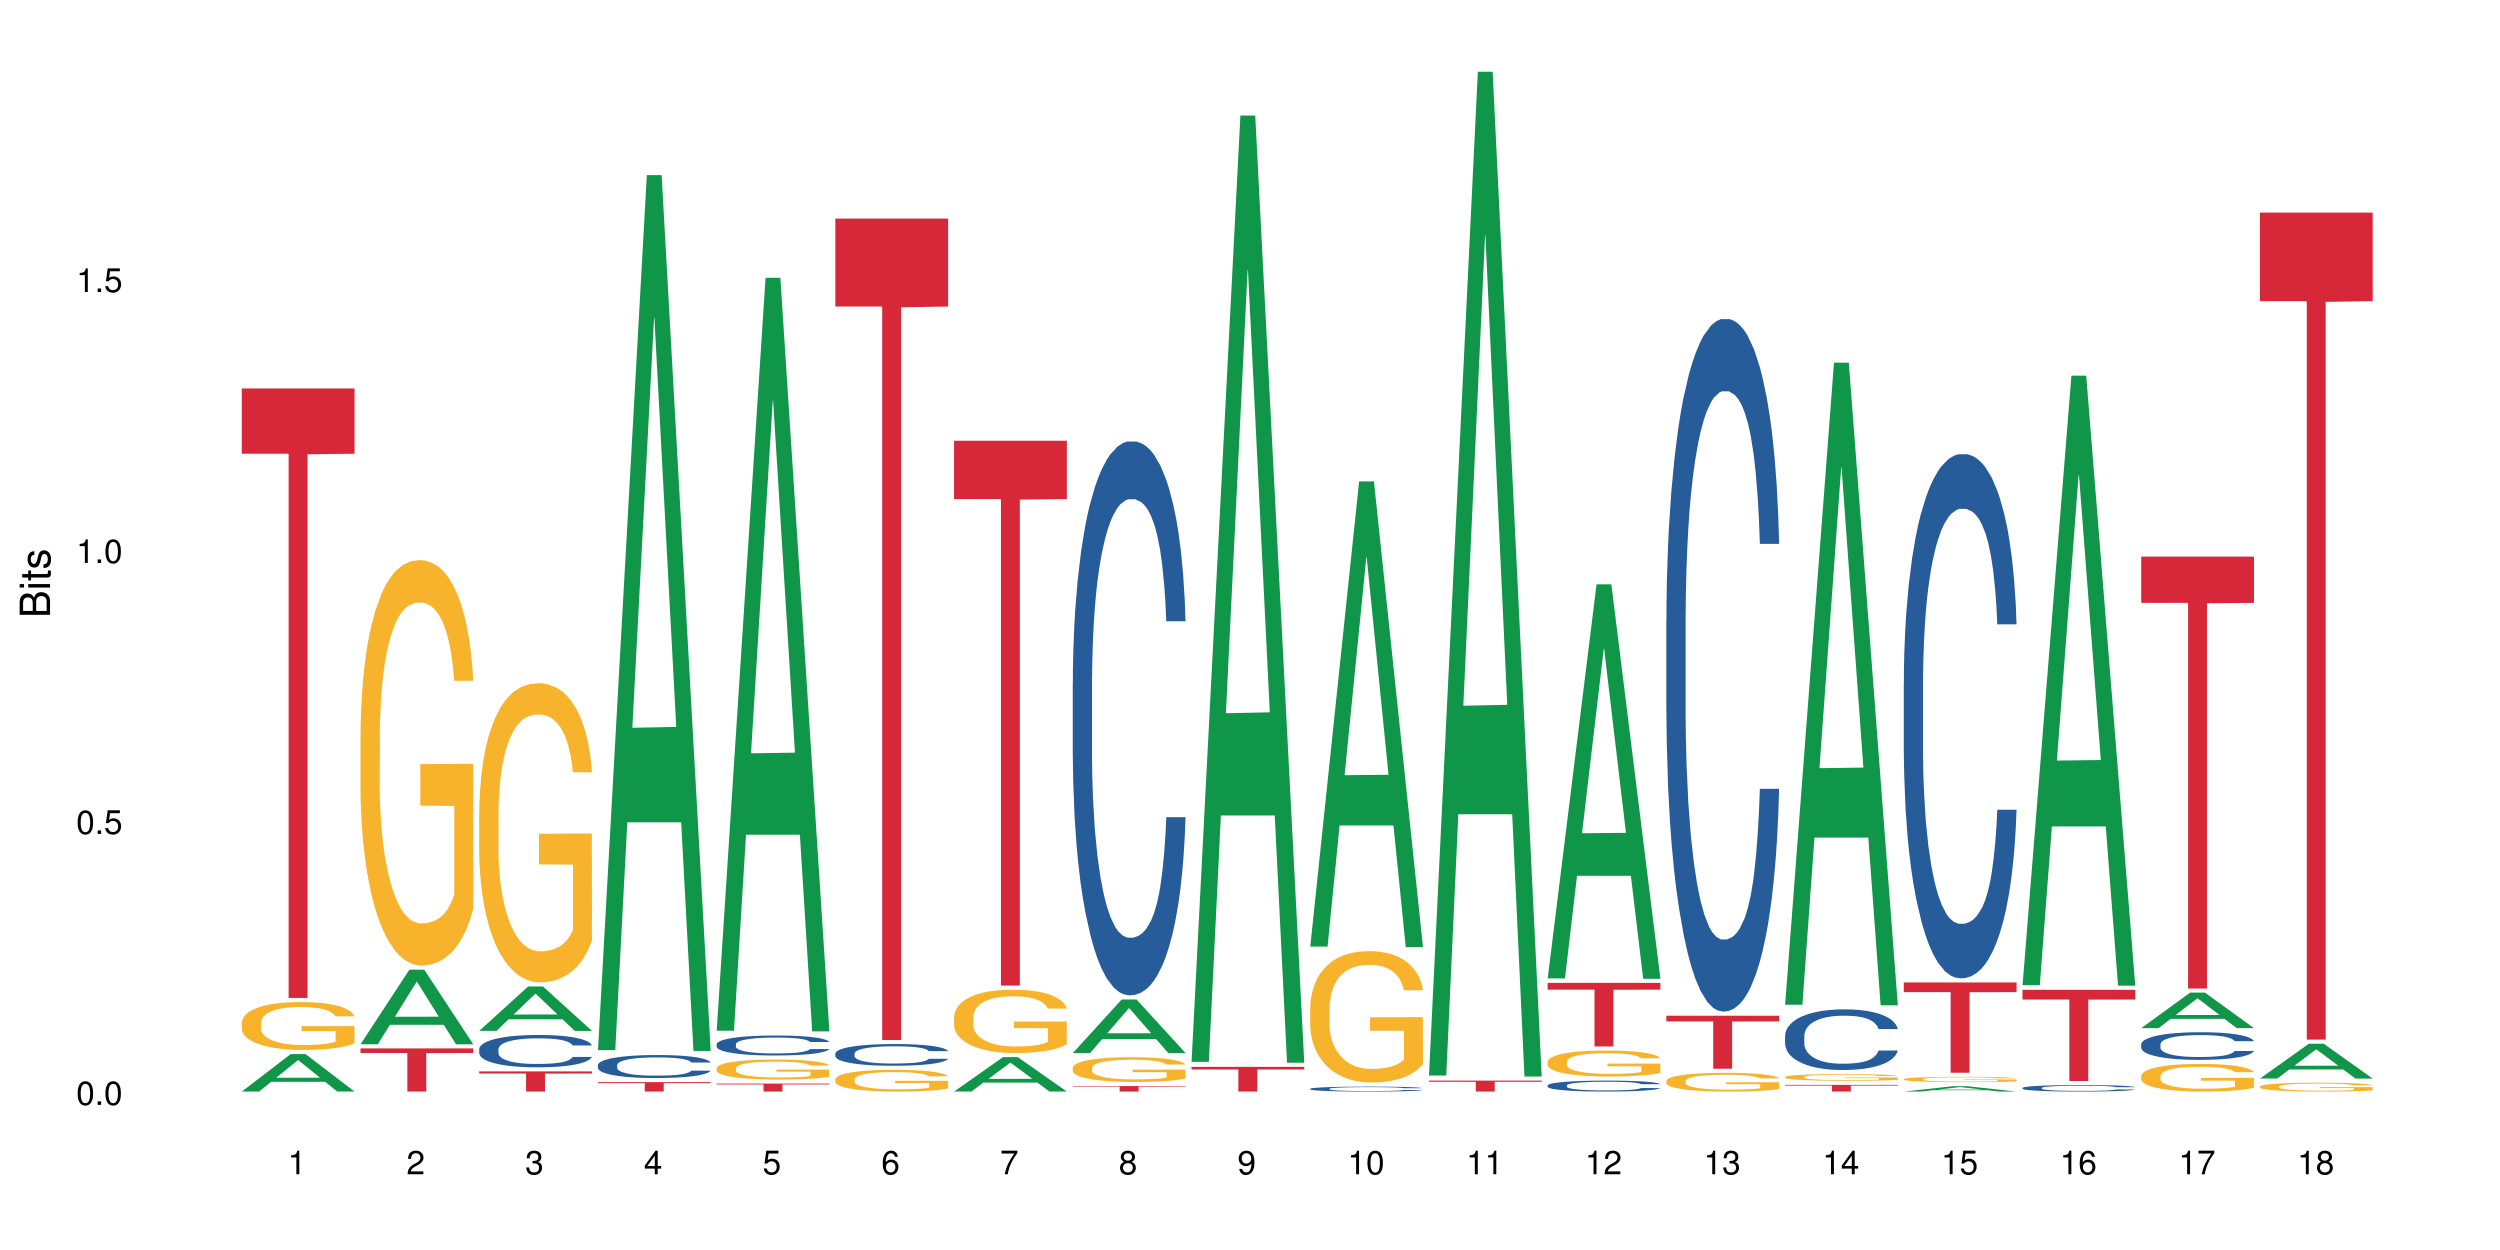 <?xml version="1.0" encoding="UTF-8"?>
<svg xmlns="http://www.w3.org/2000/svg" xmlns:xlink="http://www.w3.org/1999/xlink" width="720pt" height="360pt" viewBox="0 0 720 360" version="1.1">
<defs>
<g>
<symbol overflow="visible" id="glyph0-0">
<path style="stroke:none;" d=""/>
</symbol>
<symbol overflow="visible" id="glyph0-1">
<path style="stroke:none;" d="M 2.641 -6.797 C 2 -6.797 1.422 -6.531 1.078 -6.047 C 0.641 -5.453 0.406 -4.547 0.406 -3.297 C 0.406 -1 1.188 0.219 2.641 0.219 C 4.078 0.219 4.859 -1 4.859 -3.234 C 4.859 -4.562 4.656 -5.438 4.203 -6.047 C 3.844 -6.531 3.281 -6.797 2.641 -6.797 Z M 2.641 -6.047 C 3.547 -6.047 4 -5.125 4 -3.312 C 4 -1.375 3.562 -0.484 2.625 -0.484 C 1.734 -0.484 1.281 -1.422 1.281 -3.281 C 1.281 -5.141 1.734 -6.047 2.641 -6.047 Z M 2.641 -6.047 "/>
</symbol>
<symbol overflow="visible" id="glyph0-2">
<path style="stroke:none;" d="M 1.828 -1 L 0.828 -1 L 0.828 0 L 1.828 0 Z M 1.828 -1 "/>
</symbol>
<symbol overflow="visible" id="glyph0-3">
<path style="stroke:none;" d="M 4.562 -6.797 L 1.062 -6.797 L 0.547 -3.094 L 1.328 -3.094 C 1.719 -3.562 2.047 -3.734 2.578 -3.734 C 3.484 -3.734 4.062 -3.109 4.062 -2.094 C 4.062 -1.125 3.484 -0.531 2.578 -0.531 C 1.828 -0.531 1.375 -0.906 1.188 -1.672 L 0.328 -1.672 C 0.453 -1.109 0.547 -0.844 0.75 -0.594 C 1.125 -0.078 1.828 0.219 2.594 0.219 C 3.969 0.219 4.922 -0.781 4.922 -2.219 C 4.922 -3.562 4.031 -4.484 2.719 -4.484 C 2.25 -4.484 1.859 -4.359 1.469 -4.062 L 1.734 -5.969 L 4.562 -5.969 Z M 4.562 -6.797 "/>
</symbol>
<symbol overflow="visible" id="glyph0-4">
<path style="stroke:none;" d="M 2.484 -4.844 L 2.484 0 L 3.328 0 L 3.328 -6.797 L 2.766 -6.797 C 2.469 -5.75 2.281 -5.609 0.984 -5.453 L 0.984 -4.844 Z M 2.484 -4.844 "/>
</symbol>
<symbol overflow="visible" id="glyph0-5">
<path style="stroke:none;" d="M 4.859 -0.828 L 1.281 -0.828 C 1.359 -1.391 1.672 -1.75 2.5 -2.234 L 3.469 -2.75 C 4.406 -3.266 4.906 -3.969 4.906 -4.812 C 4.906 -5.375 4.672 -5.906 4.266 -6.266 C 3.859 -6.625 3.375 -6.797 2.719 -6.797 C 1.859 -6.797 1.219 -6.5 0.844 -5.922 C 0.609 -5.562 0.5 -5.125 0.484 -4.438 L 1.328 -4.438 C 1.359 -4.906 1.406 -5.188 1.531 -5.406 C 1.75 -5.812 2.188 -6.062 2.703 -6.062 C 3.469 -6.062 4.031 -5.516 4.031 -4.781 C 4.031 -4.25 3.719 -3.797 3.125 -3.438 L 2.234 -2.938 C 0.812 -2.141 0.406 -1.5 0.328 0 L 4.859 0 Z M 4.859 -0.828 "/>
</symbol>
<symbol overflow="visible" id="glyph0-6">
<path style="stroke:none;" d="M 2.125 -3.125 L 2.578 -3.125 C 3.516 -3.125 3.984 -2.703 3.984 -1.891 C 3.984 -1.031 3.469 -0.531 2.578 -0.531 C 1.656 -0.531 1.203 -0.984 1.156 -1.969 L 0.312 -1.969 C 0.344 -1.422 0.438 -1.078 0.609 -0.766 C 0.953 -0.109 1.625 0.219 2.547 0.219 C 3.953 0.219 4.859 -0.609 4.859 -1.906 C 4.859 -2.766 4.516 -3.25 3.703 -3.516 C 4.344 -3.766 4.656 -4.25 4.656 -4.938 C 4.656 -6.109 3.875 -6.797 2.578 -6.797 C 1.203 -6.797 0.484 -6.047 0.453 -4.609 L 1.297 -4.609 C 1.312 -5.016 1.344 -5.25 1.453 -5.453 C 1.641 -5.828 2.062 -6.062 2.594 -6.062 C 3.344 -6.062 3.797 -5.625 3.797 -4.906 C 3.797 -4.422 3.609 -4.141 3.25 -3.984 C 3.016 -3.891 2.719 -3.844 2.125 -3.844 Z M 2.125 -3.125 "/>
</symbol>
<symbol overflow="visible" id="glyph0-7">
<path style="stroke:none;" d="M 3.141 -1.625 L 3.141 0 L 3.984 0 L 3.984 -1.625 L 4.984 -1.625 L 4.984 -2.391 L 3.984 -2.391 L 3.984 -6.797 L 3.359 -6.797 L 0.266 -2.516 L 0.266 -1.625 Z M 3.141 -2.391 L 1 -2.391 L 3.141 -5.359 Z M 3.141 -2.391 "/>
</symbol>
<symbol overflow="visible" id="glyph0-8">
<path style="stroke:none;" d="M 4.781 -5.031 C 4.609 -6.141 3.891 -6.797 2.844 -6.797 C 2.094 -6.797 1.422 -6.438 1.031 -5.828 C 0.609 -5.172 0.406 -4.344 0.406 -3.094 C 0.406 -1.953 0.578 -1.234 0.984 -0.625 C 1.359 -0.078 1.953 0.219 2.703 0.219 C 3.984 0.219 4.922 -0.734 4.922 -2.078 C 4.922 -3.344 4.062 -4.234 2.844 -4.234 C 2.172 -4.234 1.641 -3.969 1.281 -3.469 C 1.281 -5.125 1.828 -6.047 2.797 -6.047 C 3.391 -6.047 3.797 -5.672 3.938 -5.031 Z M 2.734 -3.484 C 3.547 -3.484 4.062 -2.922 4.062 -2 C 4.062 -1.156 3.484 -0.531 2.703 -0.531 C 1.922 -0.531 1.328 -1.188 1.328 -2.047 C 1.328 -2.891 1.906 -3.484 2.734 -3.484 Z M 2.734 -3.484 "/>
</symbol>
<symbol overflow="visible" id="glyph0-9">
<path style="stroke:none;" d="M 4.984 -6.797 L 0.438 -6.797 L 0.438 -5.969 L 4.109 -5.969 C 2.5 -3.656 1.828 -2.234 1.328 0 L 2.219 0 C 2.594 -2.172 3.453 -4.047 4.984 -6.094 Z M 4.984 -6.797 "/>
</symbol>
<symbol overflow="visible" id="glyph0-10">
<path style="stroke:none;" d="M 3.75 -3.578 C 4.453 -4 4.688 -4.344 4.688 -4.984 C 4.688 -6.047 3.844 -6.797 2.641 -6.797 C 1.438 -6.797 0.594 -6.047 0.594 -4.984 C 0.594 -4.359 0.828 -4.016 1.516 -3.578 C 0.734 -3.203 0.359 -2.641 0.359 -1.891 C 0.359 -0.641 1.297 0.219 2.641 0.219 C 3.984 0.219 4.922 -0.641 4.922 -1.875 C 4.922 -2.641 4.531 -3.203 3.75 -3.578 Z M 2.641 -6.047 C 3.359 -6.047 3.812 -5.625 3.812 -4.969 C 3.812 -4.344 3.344 -3.922 2.641 -3.922 C 1.922 -3.922 1.453 -4.344 1.453 -4.984 C 1.453 -5.625 1.922 -6.047 2.641 -6.047 Z M 2.641 -3.203 C 3.484 -3.203 4.062 -2.672 4.062 -1.875 C 4.062 -1.062 3.484 -0.531 2.625 -0.531 C 1.797 -0.531 1.219 -1.078 1.219 -1.875 C 1.219 -2.672 1.797 -3.203 2.641 -3.203 Z M 2.641 -3.203 "/>
</symbol>
<symbol overflow="visible" id="glyph0-11">
<path style="stroke:none;" d="M 0.516 -1.547 C 0.672 -0.438 1.406 0.219 2.438 0.219 C 3.188 0.219 3.859 -0.141 4.266 -0.75 C 4.688 -1.406 4.891 -2.25 4.891 -3.484 C 4.891 -4.625 4.703 -5.359 4.312 -5.953 C 3.938 -6.5 3.344 -6.797 2.594 -6.797 C 1.297 -6.797 0.359 -5.844 0.359 -4.516 C 0.359 -3.25 1.234 -2.344 2.453 -2.344 C 3.094 -2.344 3.562 -2.578 4.016 -3.109 C 4 -1.453 3.469 -0.531 2.5 -0.531 C 1.906 -0.531 1.484 -0.906 1.359 -1.547 Z M 2.578 -6.062 C 3.375 -6.062 3.969 -5.406 3.969 -4.531 C 3.969 -3.688 3.375 -3.094 2.547 -3.094 C 1.734 -3.094 1.234 -3.672 1.234 -4.578 C 1.234 -5.438 1.797 -6.062 2.578 -6.062 Z M 2.578 -6.062 "/>
</symbol>
<symbol overflow="visible" id="glyph1-0">
<path style="stroke:none;" d=""/>
</symbol>
<symbol overflow="visible" id="glyph1-1">
<path style="stroke:none;" d="M 0 -0.953 L 0 -4.891 C 0 -5.719 -0.234 -6.344 -0.734 -6.797 C -1.188 -7.234 -1.812 -7.469 -2.5 -7.469 C -3.547 -7.469 -4.188 -7 -4.625 -5.875 C -4.984 -6.672 -5.641 -7.094 -6.531 -7.094 C -7.156 -7.094 -7.734 -6.859 -8.141 -6.391 C -8.562 -5.938 -8.75 -5.344 -8.75 -4.5 L -8.75 -0.953 Z M -4.984 -2.062 L -7.766 -2.062 L -7.766 -4.219 C -7.766 -4.844 -7.688 -5.203 -7.453 -5.5 C -7.219 -5.812 -6.859 -5.969 -6.375 -5.969 C -5.906 -5.969 -5.531 -5.812 -5.297 -5.5 C -5.062 -5.203 -4.984 -4.844 -4.984 -4.219 Z M -0.984 -2.062 L -4 -2.062 L -4 -4.781 C -4 -5.328 -3.859 -5.688 -3.578 -5.953 C -3.297 -6.219 -2.922 -6.359 -2.484 -6.359 C -2.062 -6.359 -1.688 -6.219 -1.406 -5.953 C -1.109 -5.688 -0.984 -5.328 -0.984 -4.781 Z M -0.984 -2.062 "/>
</symbol>
<symbol overflow="visible" id="glyph1-2">
<path style="stroke:none;" d="M -6.281 -1.797 L -6.281 -0.797 L 0 -0.797 L 0 -1.797 Z M -8.75 -1.797 L -8.75 -0.797 L -7.484 -0.797 L -7.484 -1.797 Z M -8.75 -1.797 "/>
</symbol>
<symbol overflow="visible" id="glyph1-3">
<path style="stroke:none;" d="M -6.281 -3.047 L -6.281 -2.016 L -8.016 -2.016 L -8.016 -1.016 L -6.281 -1.016 L -6.281 -0.172 L -5.469 -0.172 L -5.469 -1.016 L -0.719 -1.016 C -0.078 -1.016 0.281 -1.453 0.281 -2.234 C 0.281 -2.469 0.25 -2.719 0.188 -3.047 L -0.641 -3.047 C -0.609 -2.922 -0.594 -2.766 -0.594 -2.562 C -0.594 -2.141 -0.719 -2.016 -1.156 -2.016 L -5.469 -2.016 L -5.469 -3.047 Z M -6.281 -3.047 "/>
</symbol>
<symbol overflow="visible" id="glyph1-4">
<path style="stroke:none;" d="M -4.531 -5.25 C -5.766 -5.25 -6.469 -4.422 -6.469 -2.969 C -6.469 -1.516 -5.719 -0.562 -4.547 -0.562 C -3.562 -0.562 -3.094 -1.062 -2.734 -2.562 L -2.516 -3.484 C -2.344 -4.188 -2.094 -4.469 -1.625 -4.469 C -1.047 -4.469 -0.641 -3.875 -0.641 -3 C -0.641 -2.453 -0.797 -2 -1.062 -1.75 C -1.25 -1.594 -1.422 -1.531 -1.875 -1.469 L -1.875 -0.406 C -0.422 -0.453 0.281 -1.266 0.281 -2.922 C 0.281 -4.5 -0.5 -5.516 -1.719 -5.516 C -2.656 -5.516 -3.172 -4.984 -3.469 -3.734 L -3.703 -2.766 C -3.891 -1.953 -4.156 -1.609 -4.594 -1.609 C -5.172 -1.609 -5.547 -2.125 -5.547 -2.938 C -5.547 -3.75 -5.203 -4.172 -4.531 -4.203 Z M -4.531 -5.25 "/>
</symbol>
</g>
</defs>
<g id="surface36229">
<rect x="0" y="0" width="720" height="360" style="fill:rgb(100%,100%,100%);fill-opacity:1;stroke:none;"/>
<path style=" stroke:none;fill-rule:nonzero;fill:rgb(6.275%,58.824%,28.235%);fill-opacity:1;" d="M 69.629 314.359 L 69.664 314.352 L 83.719 303.57 L 87.984 303.57 L 102.109 314.371 L 97.148 314.371 L 93.609 311.551 L 78.098 311.551 L 74.625 314.359 L 69.629 314.359 L 79.59 310.387 L 92.184 310.375 L 85.902 305.336 L 85.836 305.324 L 85.766 305.355 L 79.555 310.375 L 79.59 310.387 Z M 69.629 314.359 "/>
<path style=" stroke:none;fill-rule:nonzero;fill:rgb(96.863%,70.196%,16.863%);fill-opacity:1;" d="M 69.629 294.504 L 69.668 294.492 L 69.668 294.238 L 69.828 293.672 L 70.223 292.891 L 70.738 292.246 L 71.293 291.742 L 71.648 291.48 L 72.242 291.102 L 72.758 290.824 L 74.066 290.258 L 75.73 289.727 L 76.641 289.5 L 77.672 289.285 L 79.137 289.047 L 79.809 288.961 L 81.867 288.758 L 84.207 288.633 L 86.781 288.594 L 87.969 288.605 L 89.594 288.656 L 91.812 288.797 L 93.078 288.922 L 94.07 289.047 L 95.098 289.211 L 96.367 289.465 L 97.555 289.766 L 98.504 290.066 L 99.457 290.445 L 100.246 290.848 L 100.922 291.289 L 101.516 291.82 L 101.871 292.262 L 102.109 292.699 L 96.605 292.699 L 96.285 292.262 L 95.93 291.922 L 95.336 291.504 L 94.742 291.203 L 94.148 290.961 L 93.039 290.637 L 92.09 290.434 L 90.898 290.258 L 89.75 290.145 L 88.445 290.066 L 87.652 290.043 L 85.551 290.043 L 83.652 290.133 L 82.543 290.23 L 81.75 290.332 L 80.641 290.52 L 79.969 290.672 L 79.57 290.773 L 78.383 291.164 L 77.59 291.516 L 77.156 291.758 L 76.602 292.133 L 76.203 292.473 L 75.77 292.977 L 75.531 293.355 L 75.215 294.215 L 75.176 296.48 L 75.293 296.961 L 75.531 297.477 L 75.848 297.93 L 76.324 298.41 L 76.797 298.773 L 77.629 299.266 L 78.344 299.594 L 78.898 299.809 L 79.969 300.148 L 80.402 300.262 L 81.434 300.488 L 82.504 300.664 L 83.809 300.816 L 84.801 300.891 L 86.383 300.953 L 88.406 300.953 L 90.781 300.879 L 92.285 300.777 L 93.316 300.676 L 93.988 300.59 L 94.82 300.449 L 95.414 300.324 L 95.969 300.184 L 96.645 299.973 L 96.645 296.961 L 86.859 296.945 L 86.859 295.535 L 102.07 295.523 L 102.109 300.449 L 101.277 300.789 L 100.246 301.117 L 99.258 301.371 L 98.227 301.582 L 96.762 301.824 L 95.574 301.973 L 93.75 302.152 L 92.09 302.266 L 90.344 302.34 L 88.801 302.379 L 86.98 302.391 L 85.355 302.363 L 83.613 302.289 L 82.227 302.188 L 80.957 302.062 L 79.691 301.898 L 78.105 301.633 L 77.074 301.418 L 76.008 301.156 L 74.938 300.84 L 73.988 300.5 L 73.352 300.234 L 72.719 299.934 L 72.047 299.555 L 71.41 299.125 L 70.938 298.734 L 70.5 298.297 L 70.184 297.879 L 69.867 297.312 L 69.707 296.859 L 69.629 296.469 Z M 69.629 294.504 "/>
<path style=" stroke:none;fill-rule:nonzero;fill:rgb(83.922%,15.686%,22.353%);fill-opacity:1;" d="M 69.629 111.879 L 102.109 111.879 L 102.109 130.668 L 88.574 130.832 L 88.574 287.414 L 83.125 287.414 L 83.125 131 L 83.047 130.668 L 69.629 130.668 Z M 69.629 111.879 "/>
<path style=" stroke:none;fill-rule:nonzero;fill:rgb(6.275%,58.824%,28.235%);fill-opacity:1;" d="M 103.82 300.742 L 103.855 300.719 L 117.906 279.258 L 122.176 279.258 L 136.301 300.762 L 131.336 300.762 L 127.797 295.148 L 112.285 295.148 L 108.816 300.742 L 103.82 300.742 L 113.777 292.824 L 126.375 292.805 L 120.094 282.77 L 120.023 282.75 L 119.957 282.809 L 113.742 292.805 L 113.777 292.824 Z M 103.82 300.742 "/>
<path style=" stroke:none;fill-rule:nonzero;fill:rgb(96.863%,70.196%,16.863%);fill-opacity:1;" d="M 103.82 211.32 L 103.859 211.211 L 103.859 209.078 L 104.016 204.281 L 104.414 197.668 L 104.93 192.23 L 105.484 187.965 L 105.84 185.723 L 106.434 182.523 L 106.949 180.18 L 108.254 175.379 L 109.918 170.902 L 110.832 168.98 L 111.859 167.168 L 113.324 165.141 L 114 164.395 L 116.059 162.691 L 118.395 161.625 L 120.969 161.305 L 122.16 161.41 L 123.781 161.836 L 126 163.008 L 127.27 164.074 L 128.258 165.141 L 129.289 166.527 L 130.555 168.66 L 131.746 171.223 L 132.695 173.781 L 133.645 176.98 L 134.438 180.391 L 135.109 184.125 L 135.707 188.605 L 136.062 192.336 L 136.301 196.07 L 130.793 196.07 L 130.477 192.336 L 130.121 189.457 L 129.527 185.938 L 128.934 183.379 L 128.34 181.352 L 127.23 178.578 L 126.277 176.875 L 125.09 175.379 L 123.941 174.422 L 122.633 173.781 L 121.844 173.566 L 119.742 173.566 L 117.84 174.312 L 116.73 175.168 L 115.941 176.02 L 114.832 177.621 L 114.156 178.898 L 113.762 179.754 L 112.574 183.059 L 111.781 186.043 L 111.344 188.07 L 110.789 191.27 L 110.395 194.148 L 109.957 198.414 L 109.723 201.613 L 109.402 208.867 L 109.363 228.062 L 109.484 232.113 L 109.723 236.488 L 110.039 240.324 L 110.512 244.379 L 110.988 247.473 L 111.82 251.629 L 112.535 254.402 L 113.09 256.215 L 114.156 259.094 L 114.594 260.055 L 115.621 261.973 L 116.691 263.469 L 118 264.746 L 118.988 265.387 L 120.574 265.922 L 122.594 265.922 L 124.973 265.281 L 126.477 264.426 L 127.508 263.574 L 128.18 262.828 L 129.012 261.652 L 129.605 260.586 L 130.16 259.414 L 130.832 257.602 L 130.832 232.113 L 121.051 232.008 L 121.051 220.062 L 136.262 219.957 L 136.301 261.652 L 135.469 264.535 L 134.438 267.305 L 133.449 269.438 L 132.418 271.254 L 130.953 273.277 L 129.766 274.559 L 127.941 276.051 L 126.277 277.012 L 124.535 277.652 L 122.992 277.969 L 121.168 278.078 L 119.543 277.863 L 117.801 277.223 L 116.414 276.371 L 115.148 275.305 L 113.879 273.918 L 112.297 271.68 L 111.266 269.867 L 110.195 267.625 L 109.125 264.961 L 108.176 262.082 L 107.543 259.84 L 106.91 257.281 L 106.234 254.082 L 105.602 250.457 L 105.125 247.152 L 104.691 243.418 L 104.375 239.898 L 104.059 235.102 L 103.898 231.262 L 103.82 227.953 Z M 103.82 211.32 "/>
<path style=" stroke:none;fill-rule:nonzero;fill:rgb(83.922%,15.686%,22.353%);fill-opacity:1;" d="M 103.82 301.941 L 136.301 301.941 L 136.301 303.27 L 122.762 303.281 L 122.762 314.371 L 117.316 314.371 L 117.316 303.293 L 117.238 303.27 L 103.82 303.27 Z M 103.82 301.941 "/>
<path style=" stroke:none;fill-rule:nonzero;fill:rgb(6.275%,58.824%,28.235%);fill-opacity:1;" d="M 138.008 296.891 L 138.043 296.879 L 152.098 284.105 L 156.367 284.105 L 170.488 296.902 L 165.527 296.902 L 161.988 293.562 L 146.477 293.562 L 143.008 296.891 L 138.008 296.891 L 147.969 292.18 L 160.566 292.168 L 154.285 286.195 L 154.215 286.184 L 154.145 286.223 L 147.934 292.168 L 147.969 292.18 Z M 138.008 296.891 "/>
<path style=" stroke:none;fill-rule:nonzero;fill:rgb(14.51%,36.078%,60%);fill-opacity:1;" d="M 138.008 302.129 L 138.047 302.121 L 138.047 301.918 L 138.168 301.594 L 138.445 301.184 L 138.723 300.902 L 139.434 300.402 L 140.426 299.918 L 141.457 299.543 L 142.207 299.324 L 142.883 299.152 L 144.426 298.84 L 145.418 298.676 L 146.484 298.531 L 147.793 298.387 L 148.742 298.301 L 150.883 298.168 L 152.465 298.105 L 153.695 298.082 L 156.348 298.082 L 157.934 298.117 L 159.082 298.156 L 160.348 298.227 L 161.418 298.301 L 163.281 298.488 L 164.945 298.727 L 165.695 298.863 L 166.887 299.129 L 167.797 299.383 L 168.43 299.602 L 169.145 299.918 L 169.777 300.301 L 170.25 300.734 L 170.488 301.102 L 164.945 301.102 L 164.668 300.758 L 164.352 300.496 L 163.754 300.148 L 163.16 299.902 L 162.328 299.656 L 161.578 299.492 L 160.547 299.332 L 159.637 299.23 L 158.688 299.152 L 157.773 299.102 L 156.031 299.051 L 154.012 299.051 L 153.258 299.066 L 151.715 299.137 L 150.883 299.195 L 149.695 299.312 L 148.863 299.426 L 147.871 299.594 L 147.199 299.738 L 146.367 299.961 L 145.773 300.156 L 145.098 300.438 L 144.703 300.648 L 144.348 300.887 L 144.031 301.168 L 143.793 301.465 L 143.633 301.781 L 143.555 302.086 L 143.555 303.402 L 143.633 303.711 L 143.832 304.066 L 144.348 304.586 L 145.098 305.035 L 145.969 305.395 L 146.801 305.648 L 147.277 305.77 L 147.91 305.902 L 148.902 306.074 L 150.328 306.242 L 151.16 306.312 L 152.426 306.379 L 153.734 306.414 L 155.477 306.414 L 157.023 306.379 L 158.051 306.336 L 159.121 306.27 L 160.586 306.125 L 161.496 305.988 L 162.289 305.828 L 162.883 305.664 L 163.281 305.531 L 163.875 305.266 L 164.352 304.977 L 164.707 304.68 L 164.945 304.391 L 170.488 304.391 L 170.25 304.73 L 169.895 305.062 L 169.539 305.309 L 168.984 305.605 L 168.352 305.871 L 167.438 306.168 L 166.688 306.363 L 165.695 306.574 L 164.785 306.738 L 163.797 306.883 L 162.328 307.051 L 161.379 307.137 L 160.348 307.215 L 159.121 307.281 L 157.578 307.34 L 155.914 307.375 L 154.367 307.383 L 152.703 307.367 L 151.477 307.332 L 149.852 307.254 L 147.832 307.102 L 146.367 306.941 L 145.219 306.781 L 144.227 306.609 L 143.117 306.379 L 141.691 306.004 L 140.82 305.715 L 140.227 305.48 L 139.555 305.148 L 139.078 304.848 L 138.523 304.375 L 138.129 303.77 L 138.008 303.301 Z M 138.008 302.129 "/>
<path style=" stroke:none;fill-rule:nonzero;fill:rgb(96.863%,70.196%,16.863%);fill-opacity:1;" d="M 138.008 233.668 L 138.047 233.59 L 138.047 232.016 L 138.207 228.473 L 138.602 223.594 L 139.117 219.582 L 139.672 216.434 L 140.027 214.781 L 140.625 212.422 L 141.137 210.691 L 142.445 207.148 L 144.109 203.844 L 145.02 202.43 L 146.051 201.09 L 147.516 199.594 L 148.188 199.043 L 150.25 197.785 L 152.586 197 L 155.16 196.762 L 156.348 196.84 L 157.973 197.156 L 160.191 198.02 L 161.457 198.809 L 162.449 199.594 L 163.477 200.617 L 164.746 202.191 L 165.934 204.082 L 166.887 205.969 L 167.836 208.328 L 168.629 210.848 L 169.301 213.602 L 169.895 216.906 L 170.25 219.66 L 170.488 222.414 L 164.984 222.414 L 164.668 219.66 L 164.309 217.535 L 163.715 214.941 L 163.121 213.051 L 162.527 211.555 L 161.418 209.512 L 160.469 208.25 L 159.281 207.148 L 158.133 206.441 L 156.824 205.969 L 156.031 205.812 L 153.934 205.812 L 152.031 206.363 L 150.922 206.992 L 150.129 207.621 L 149.02 208.801 L 148.348 209.746 L 147.953 210.375 L 146.762 212.816 L 145.969 215.02 L 145.535 216.512 L 144.98 218.875 L 144.586 221 L 144.148 224.145 L 143.91 226.508 L 143.594 231.859 L 143.555 246.023 L 143.672 249.012 L 143.91 252.238 L 144.227 255.07 L 144.703 258.062 L 145.18 260.344 L 146.012 263.41 L 146.723 265.457 L 147.277 266.797 L 148.348 268.922 L 148.781 269.629 L 149.812 271.043 L 150.883 272.145 L 152.191 273.09 L 153.18 273.562 L 154.766 273.957 L 156.785 273.957 L 159.16 273.484 L 160.668 272.855 L 161.695 272.227 L 162.371 271.676 L 163.199 270.809 L 163.797 270.023 L 164.352 269.156 L 165.023 267.82 L 165.023 249.012 L 155.238 248.934 L 155.238 240.121 L 170.449 240.043 L 170.488 270.809 L 169.656 272.934 L 168.629 274.98 L 167.637 276.555 L 166.609 277.891 L 165.141 279.387 L 163.953 280.328 L 162.133 281.434 L 160.469 282.141 L 158.727 282.613 L 157.18 282.848 L 155.359 282.926 L 153.734 282.77 L 151.992 282.297 L 150.605 281.668 L 149.336 280.883 L 148.07 279.859 L 146.484 278.207 L 145.457 276.867 L 144.387 275.215 L 143.316 273.25 L 142.367 271.125 L 141.73 269.473 L 141.098 267.582 L 140.426 265.223 L 139.793 262.547 L 139.316 260.105 L 138.879 257.352 L 138.562 254.758 L 138.246 251.215 L 138.09 248.383 L 138.008 245.941 Z M 138.008 233.668 "/>
<path style=" stroke:none;fill-rule:nonzero;fill:rgb(83.922%,15.686%,22.353%);fill-opacity:1;" d="M 138.008 308.562 L 170.488 308.562 L 170.488 309.184 L 156.953 309.191 L 156.953 314.371 L 151.508 314.371 L 151.508 309.195 L 151.426 309.184 L 138.008 309.184 Z M 138.008 308.562 "/>
<path style=" stroke:none;fill-rule:nonzero;fill:rgb(6.275%,58.824%,28.235%);fill-opacity:1;" d="M 172.199 302.438 L 172.234 302.199 L 186.289 50.441 L 190.555 50.441 L 204.68 302.676 L 199.719 302.676 L 196.176 236.832 L 180.664 236.832 L 177.195 302.438 L 172.199 302.438 L 182.156 209.598 L 194.754 209.359 L 188.473 91.652 L 188.406 91.414 L 188.336 92.125 L 182.125 209.359 L 182.156 209.598 Z M 172.199 302.438 "/>
<path style=" stroke:none;fill-rule:nonzero;fill:rgb(14.51%,36.078%,60%);fill-opacity:1;" d="M 172.199 306.734 L 172.238 306.727 L 172.238 306.582 L 172.355 306.352 L 172.633 306.062 L 172.91 305.863 L 173.625 305.504 L 174.613 305.16 L 175.645 304.895 L 176.398 304.738 L 177.07 304.617 L 178.617 304.395 L 179.605 304.277 L 180.676 304.176 L 181.984 304.07 L 182.934 304.012 L 185.07 303.914 L 186.656 303.871 L 187.883 303.855 L 190.539 303.855 L 192.121 303.879 L 193.273 303.91 L 194.539 303.957 L 195.609 304.012 L 197.469 304.145 L 199.133 304.312 L 199.887 304.41 L 201.074 304.598 L 201.984 304.781 L 202.621 304.938 L 203.332 305.16 L 203.965 305.434 L 204.441 305.742 L 204.68 306 L 199.133 306 L 198.855 305.758 L 198.539 305.57 L 197.945 305.324 L 197.352 305.148 L 196.52 304.973 L 195.766 304.859 L 194.738 304.742 L 193.824 304.672 L 192.875 304.617 L 191.965 304.582 L 190.223 304.543 L 188.203 304.543 L 187.449 304.555 L 185.902 304.605 L 185.07 304.648 L 183.883 304.73 L 183.051 304.809 L 182.062 304.93 L 181.387 305.035 L 180.555 305.191 L 179.961 305.332 L 179.289 305.531 L 178.895 305.68 L 178.535 305.852 L 178.219 306.051 L 177.98 306.262 L 177.824 306.484 L 177.746 306.703 L 177.746 307.641 L 177.824 307.859 L 178.023 308.113 L 178.535 308.48 L 179.289 308.801 L 180.16 309.055 L 180.992 309.238 L 181.469 309.324 L 182.102 309.418 L 183.09 309.539 L 184.52 309.66 L 185.348 309.711 L 186.617 309.758 L 187.926 309.781 L 189.668 309.781 L 191.211 309.758 L 192.242 309.727 L 193.312 309.68 L 194.777 309.578 L 195.688 309.48 L 196.48 309.363 L 197.074 309.25 L 197.469 309.152 L 198.062 308.965 L 198.539 308.762 L 198.895 308.547 L 199.133 308.344 L 204.68 308.344 L 204.441 308.586 L 204.086 308.82 L 203.73 308.996 L 203.176 309.207 L 202.539 309.395 L 201.629 309.605 L 200.875 309.746 L 199.887 309.898 L 198.977 310.012 L 197.984 310.113 L 196.52 310.234 L 195.57 310.297 L 194.539 310.352 L 193.312 310.398 L 191.766 310.441 L 190.102 310.465 L 188.559 310.473 L 186.895 310.461 L 185.668 310.438 L 184.043 310.383 L 182.023 310.273 L 180.555 310.156 L 179.406 310.043 L 178.418 309.922 L 177.309 309.758 L 175.883 309.492 L 175.012 309.285 L 174.418 309.117 L 173.742 308.883 L 173.27 308.668 L 172.715 308.332 L 172.316 307.902 L 172.199 307.57 Z M 172.199 306.734 "/>
<path style=" stroke:none;fill-rule:nonzero;fill:rgb(83.922%,15.686%,22.353%);fill-opacity:1;" d="M 172.199 311.652 L 204.68 311.652 L 204.68 311.941 L 191.141 311.945 L 191.141 314.371 L 185.695 314.371 L 185.695 311.949 L 185.617 311.941 L 172.199 311.941 Z M 172.199 311.652 "/>
<path style=" stroke:none;fill-rule:nonzero;fill:rgb(6.275%,58.824%,28.235%);fill-opacity:1;" d="M 206.391 296.848 L 206.422 296.645 L 220.477 80.016 L 224.746 80.016 L 238.867 297.051 L 233.906 297.051 L 230.367 240.398 L 214.855 240.398 L 211.387 296.848 L 206.391 296.848 L 216.348 216.961 L 228.945 216.758 L 222.664 115.477 L 222.594 115.27 L 222.523 115.883 L 216.312 216.758 L 216.348 216.961 Z M 206.391 296.848 "/>
<path style=" stroke:none;fill-rule:nonzero;fill:rgb(14.51%,36.078%,60%);fill-opacity:1;" d="M 206.391 300.73 L 206.43 300.727 L 206.43 300.602 L 206.547 300.402 L 206.824 300.148 L 207.102 299.977 L 207.816 299.664 L 208.805 299.367 L 209.836 299.137 L 210.586 299 L 211.262 298.895 L 212.805 298.699 L 213.797 298.598 L 214.867 298.512 L 216.172 298.422 L 217.125 298.367 L 219.262 298.285 L 220.848 298.246 L 222.074 298.23 L 224.727 298.23 L 226.312 298.254 L 227.461 298.277 L 228.73 298.32 L 229.797 298.367 L 231.66 298.484 L 233.324 298.629 L 234.078 298.715 L 235.266 298.879 L 236.176 299.035 L 236.809 299.172 L 237.523 299.367 L 238.156 299.602 L 238.633 299.871 L 238.867 300.098 L 233.324 300.098 L 233.047 299.887 L 232.73 299.723 L 232.137 299.508 L 231.543 299.355 L 230.711 299.203 L 229.957 299.105 L 228.926 299.004 L 228.016 298.941 L 227.066 298.895 L 226.152 298.863 L 224.41 298.832 L 222.391 298.832 L 221.637 298.84 L 220.094 298.883 L 219.262 298.918 L 218.074 298.992 L 217.242 299.062 L 216.25 299.168 L 215.578 299.258 L 214.746 299.395 L 214.152 299.512 L 213.48 299.688 L 213.082 299.816 L 212.727 299.965 L 212.41 300.141 L 212.172 300.324 L 212.012 300.516 L 211.934 300.707 L 211.934 301.52 L 212.012 301.711 L 212.211 301.93 L 212.727 302.25 L 213.48 302.527 L 214.352 302.75 L 215.184 302.906 L 215.656 302.98 L 216.293 303.066 L 217.281 303.172 L 218.707 303.273 L 219.539 303.316 L 220.809 303.359 L 222.113 303.379 L 223.855 303.379 L 225.402 303.359 L 226.43 303.332 L 227.5 303.293 L 228.965 303.203 L 229.879 303.117 L 230.668 303.02 L 231.266 302.918 L 231.66 302.836 L 232.254 302.672 L 232.73 302.492 L 233.086 302.309 L 233.324 302.129 L 238.867 302.129 L 238.633 302.34 L 238.273 302.547 L 237.918 302.699 L 237.363 302.883 L 236.73 303.043 L 235.82 303.227 L 235.066 303.348 L 234.078 303.48 L 233.164 303.582 L 232.176 303.668 L 230.711 303.773 L 229.758 303.828 L 228.73 303.875 L 227.5 303.918 L 225.957 303.953 L 224.293 303.973 L 222.746 303.98 L 221.086 303.969 L 219.855 303.949 L 218.23 303.902 L 216.211 303.805 L 214.746 303.707 L 213.598 303.605 L 212.609 303.5 L 211.5 303.359 L 210.074 303.129 L 209.199 302.949 L 208.605 302.801 L 207.934 302.598 L 207.457 302.414 L 206.902 302.121 L 206.508 301.746 L 206.391 301.457 Z M 206.391 300.73 "/>
<path style=" stroke:none;fill-rule:nonzero;fill:rgb(96.863%,70.196%,16.863%);fill-opacity:1;" d="M 206.391 307.621 L 206.43 307.617 L 206.43 307.512 L 206.586 307.273 L 206.984 306.949 L 207.496 306.68 L 208.051 306.473 L 208.41 306.359 L 209.004 306.203 L 209.52 306.09 L 210.824 305.852 L 212.488 305.633 L 213.398 305.535 L 214.43 305.449 L 215.895 305.348 L 216.57 305.312 L 218.629 305.227 L 220.965 305.176 L 223.539 305.16 L 224.727 305.164 L 226.352 305.184 L 228.57 305.242 L 229.84 305.297 L 230.828 305.348 L 231.859 305.418 L 233.125 305.52 L 234.312 305.648 L 235.266 305.773 L 236.215 305.93 L 237.008 306.098 L 237.68 306.281 L 238.273 306.504 L 238.633 306.688 L 238.867 306.871 L 233.363 306.871 L 233.047 306.688 L 232.691 306.543 L 232.098 306.371 L 231.5 306.246 L 230.906 306.145 L 229.797 306.008 L 228.848 305.926 L 227.66 305.852 L 226.512 305.805 L 225.203 305.773 L 224.41 305.762 L 222.312 305.762 L 220.41 305.801 L 219.301 305.84 L 218.508 305.883 L 217.398 305.961 L 216.727 306.023 L 216.332 306.066 L 215.141 306.23 L 214.352 306.375 L 213.914 306.477 L 213.359 306.633 L 212.965 306.777 L 212.527 306.984 L 212.289 307.145 L 211.973 307.5 L 211.934 308.445 L 212.055 308.645 L 212.289 308.859 L 212.609 309.047 L 213.082 309.25 L 213.559 309.398 L 214.391 309.605 L 215.102 309.742 L 215.656 309.832 L 216.727 309.973 L 217.164 310.02 L 218.191 310.113 L 219.262 310.188 L 220.57 310.25 L 221.559 310.281 L 223.145 310.309 L 225.164 310.309 L 227.539 310.277 L 229.047 310.234 L 230.074 310.191 L 230.75 310.156 L 231.582 310.098 L 232.176 310.047 L 232.73 309.988 L 233.402 309.898 L 233.402 308.645 L 223.621 308.641 L 223.621 308.051 L 238.828 308.047 L 238.867 310.098 L 238.039 310.242 L 237.008 310.375 L 236.016 310.48 L 234.988 310.57 L 233.523 310.672 L 232.332 310.734 L 230.512 310.809 L 228.848 310.855 L 227.105 310.887 L 225.559 310.902 L 223.738 310.906 L 222.113 310.895 L 220.371 310.863 L 218.984 310.824 L 217.719 310.77 L 216.449 310.703 L 214.867 310.594 L 213.836 310.504 L 212.766 310.391 L 211.695 310.262 L 210.746 310.121 L 210.113 310.008 L 209.477 309.883 L 208.805 309.727 L 208.172 309.547 L 207.695 309.383 L 207.262 309.199 L 206.941 309.027 L 206.625 308.793 L 206.469 308.602 L 206.391 308.441 Z M 206.391 307.621 "/>
<path style=" stroke:none;fill-rule:nonzero;fill:rgb(83.922%,15.686%,22.353%);fill-opacity:1;" d="M 206.391 312.086 L 238.867 312.086 L 238.867 312.332 L 225.332 312.332 L 225.332 314.371 L 219.887 314.371 L 219.887 312.336 L 219.809 312.332 L 206.391 312.332 Z M 206.391 312.086 "/>
<path style=" stroke:none;fill-rule:nonzero;fill:rgb(14.51%,36.078%,60%);fill-opacity:1;" d="M 240.578 303.41 L 240.617 303.406 L 240.617 303.27 L 240.738 303.051 L 241.016 302.777 L 241.293 302.59 L 242.004 302.25 L 242.996 301.926 L 244.023 301.676 L 244.777 301.527 L 245.449 301.41 L 246.996 301.199 L 247.984 301.09 L 249.055 300.996 L 250.363 300.898 L 251.312 300.84 L 253.453 300.75 L 255.035 300.711 L 256.266 300.691 L 258.918 300.691 L 260.504 300.715 L 261.652 300.742 L 262.918 300.789 L 263.988 300.84 L 265.852 300.965 L 267.512 301.125 L 268.266 301.219 L 269.453 301.395 L 270.367 301.566 L 271 301.715 L 271.711 301.926 L 272.348 302.184 L 272.82 302.473 L 273.059 302.719 L 267.512 302.719 L 267.234 302.492 L 266.918 302.312 L 266.324 302.078 L 265.73 301.914 L 264.898 301.75 L 264.148 301.641 L 263.117 301.531 L 262.207 301.465 L 261.254 301.41 L 260.344 301.379 L 258.602 301.344 L 256.582 301.344 L 255.828 301.355 L 254.285 301.398 L 253.453 301.441 L 252.262 301.52 L 251.434 301.594 L 250.441 301.707 L 249.77 301.805 L 248.938 301.953 L 248.344 302.086 L 247.668 302.273 L 247.273 302.418 L 246.918 302.578 L 246.598 302.766 L 246.363 302.965 L 246.203 303.176 L 246.125 303.383 L 246.125 304.27 L 246.203 304.473 L 246.402 304.715 L 246.918 305.062 L 247.668 305.363 L 248.539 305.605 L 249.371 305.777 L 249.848 305.855 L 250.48 305.949 L 251.473 306.062 L 252.898 306.176 L 253.73 306.223 L 254.996 306.266 L 256.305 306.289 L 258.047 306.289 L 259.59 306.266 L 260.621 306.238 L 261.691 306.191 L 263.156 306.098 L 264.066 306.004 L 264.859 305.895 L 265.453 305.789 L 265.852 305.695 L 266.445 305.52 L 266.918 305.324 L 267.277 305.125 L 267.512 304.93 L 273.059 304.93 L 272.82 305.16 L 272.465 305.383 L 272.109 305.547 L 271.555 305.746 L 270.922 305.926 L 270.008 306.125 L 269.258 306.258 L 268.266 306.398 L 267.355 306.508 L 266.363 306.605 L 264.898 306.719 L 263.949 306.777 L 262.918 306.828 L 261.691 306.871 L 260.145 306.914 L 258.48 306.938 L 256.938 306.941 L 255.273 306.93 L 254.047 306.906 L 252.422 306.855 L 250.402 306.754 L 248.938 306.645 L 247.789 306.535 L 246.797 306.422 L 245.688 306.266 L 244.262 306.016 L 243.391 305.82 L 242.797 305.66 L 242.125 305.438 L 241.648 305.238 L 241.094 304.918 L 240.699 304.512 L 240.578 304.199 Z M 240.578 303.41 "/>
<path style=" stroke:none;fill-rule:nonzero;fill:rgb(96.863%,70.196%,16.863%);fill-opacity:1;" d="M 240.578 310.797 L 240.617 310.793 L 240.617 310.68 L 240.777 310.422 L 241.172 310.066 L 241.688 309.777 L 242.242 309.547 L 242.598 309.43 L 243.191 309.258 L 243.707 309.133 L 245.016 308.875 L 246.68 308.633 L 247.59 308.531 L 248.621 308.434 L 250.086 308.328 L 250.758 308.285 L 252.816 308.195 L 255.156 308.137 L 257.73 308.121 L 258.918 308.125 L 260.543 308.148 L 262.762 308.211 L 264.027 308.27 L 265.02 308.328 L 266.047 308.402 L 267.316 308.516 L 268.504 308.652 L 269.453 308.789 L 270.406 308.961 L 271.195 309.145 L 271.871 309.344 L 272.465 309.582 L 272.82 309.781 L 273.059 309.98 L 267.555 309.98 L 267.234 309.781 L 266.879 309.629 L 266.285 309.441 L 265.691 309.301 L 265.098 309.195 L 263.988 309.047 L 263.039 308.953 L 261.848 308.875 L 260.699 308.824 L 259.395 308.789 L 258.602 308.777 L 256.5 308.777 L 254.602 308.816 L 253.492 308.863 L 252.699 308.91 L 251.59 308.996 L 250.918 309.062 L 250.52 309.109 L 249.332 309.285 L 248.539 309.445 L 248.105 309.555 L 247.551 309.727 L 247.152 309.879 L 246.719 310.105 L 246.48 310.277 L 246.164 310.668 L 246.125 311.695 L 246.242 311.91 L 246.48 312.145 L 246.797 312.352 L 247.273 312.566 L 247.746 312.734 L 248.578 312.957 L 249.293 313.105 L 249.848 313.199 L 250.918 313.355 L 251.352 313.406 L 252.383 313.508 L 253.453 313.59 L 254.758 313.656 L 255.75 313.691 L 257.332 313.719 L 259.355 313.719 L 261.73 313.688 L 263.234 313.641 L 264.266 313.594 L 264.938 313.555 L 265.77 313.492 L 266.363 313.434 L 266.918 313.371 L 267.594 313.273 L 267.594 311.91 L 257.809 311.906 L 257.809 311.266 L 273.02 311.262 L 273.059 313.492 L 272.227 313.645 L 271.195 313.793 L 270.207 313.91 L 269.176 314.004 L 267.711 314.113 L 266.523 314.184 L 264.699 314.262 L 263.039 314.312 L 261.293 314.348 L 259.75 314.363 L 257.93 314.371 L 256.305 314.359 L 254.562 314.324 L 253.176 314.281 L 251.906 314.223 L 250.641 314.148 L 249.055 314.027 L 248.023 313.93 L 246.957 313.812 L 245.887 313.668 L 244.938 313.516 L 244.301 313.395 L 243.668 313.258 L 242.996 313.086 L 242.359 312.891 L 241.887 312.715 L 241.449 312.516 L 241.133 312.328 L 240.816 312.07 L 240.656 311.863 L 240.578 311.688 Z M 240.578 310.797 "/>
<path style=" stroke:none;fill-rule:nonzero;fill:rgb(83.922%,15.686%,22.353%);fill-opacity:1;" d="M 240.578 62.957 L 273.059 62.957 L 273.059 88.281 L 259.523 88.504 L 259.523 299.512 L 254.074 299.512 L 254.074 88.723 L 253.996 88.281 L 240.578 88.281 Z M 240.578 62.957 "/>
<path style=" stroke:none;fill-rule:nonzero;fill:rgb(6.275%,58.824%,28.235%);fill-opacity:1;" d="M 274.77 314.363 L 274.805 314.352 L 288.855 304.457 L 293.125 304.457 L 307.25 314.371 L 302.285 314.371 L 298.746 311.781 L 283.234 311.781 L 279.766 314.363 L 274.77 314.363 L 284.727 310.711 L 297.324 310.703 L 291.043 306.074 L 290.973 306.066 L 290.906 306.094 L 284.691 310.703 L 284.727 310.711 Z M 274.77 314.363 "/>
<path style=" stroke:none;fill-rule:nonzero;fill:rgb(96.863%,70.196%,16.863%);fill-opacity:1;" d="M 274.77 292.852 L 274.809 292.832 L 274.809 292.5 L 274.965 291.75 L 275.363 290.719 L 275.879 289.867 L 276.434 289.203 L 276.789 288.852 L 277.383 288.352 L 277.898 287.988 L 279.203 287.238 L 280.867 286.539 L 281.781 286.238 L 282.809 285.953 L 284.273 285.637 L 284.949 285.523 L 287.008 285.254 L 289.344 285.09 L 291.918 285.039 L 293.109 285.055 L 294.73 285.121 L 296.949 285.305 L 298.219 285.473 L 299.207 285.637 L 300.238 285.855 L 301.504 286.188 L 302.695 286.586 L 303.645 286.988 L 304.594 287.488 L 305.387 288.02 L 306.059 288.602 L 306.656 289.301 L 307.012 289.887 L 307.25 290.469 L 301.742 290.469 L 301.426 289.887 L 301.07 289.438 L 300.477 288.887 L 299.883 288.484 L 299.285 288.168 L 298.18 287.738 L 297.227 287.469 L 296.039 287.238 L 294.891 287.086 L 293.582 286.988 L 292.793 286.953 L 290.691 286.953 L 288.789 287.07 L 287.68 287.203 L 286.891 287.336 L 285.781 287.586 L 285.105 287.785 L 284.711 287.922 L 283.523 288.438 L 282.73 288.902 L 282.293 289.219 L 281.738 289.719 L 281.344 290.168 L 280.906 290.836 L 280.672 291.336 L 280.352 292.465 L 280.312 295.465 L 280.434 296.098 L 280.672 296.781 L 280.988 297.379 L 281.461 298.012 L 281.938 298.496 L 282.77 299.145 L 283.484 299.578 L 284.039 299.863 L 285.105 300.312 L 285.543 300.461 L 286.57 300.762 L 287.641 300.992 L 288.949 301.195 L 289.938 301.293 L 291.523 301.379 L 293.543 301.379 L 295.922 301.277 L 297.426 301.145 L 298.457 301.012 L 299.129 300.895 L 299.961 300.711 L 300.555 300.543 L 301.109 300.359 L 301.781 300.078 L 301.781 296.098 L 292 296.082 L 292 294.215 L 307.211 294.199 L 307.25 300.711 L 306.418 301.16 L 305.387 301.594 L 304.398 301.926 L 303.367 302.211 L 301.902 302.527 L 300.715 302.727 L 298.891 302.961 L 297.227 303.109 L 295.484 303.211 L 293.941 303.258 L 292.117 303.277 L 290.492 303.242 L 288.75 303.141 L 287.363 303.008 L 286.098 302.844 L 284.828 302.625 L 283.246 302.277 L 282.215 301.992 L 281.145 301.645 L 280.074 301.227 L 279.125 300.777 L 278.492 300.426 L 277.859 300.027 L 277.184 299.527 L 276.551 298.961 L 276.074 298.445 L 275.641 297.863 L 275.324 297.312 L 275.008 296.562 L 274.848 295.965 L 274.77 295.449 Z M 274.77 292.852 "/>
<path style=" stroke:none;fill-rule:nonzero;fill:rgb(83.922%,15.686%,22.353%);fill-opacity:1;" d="M 274.77 126.934 L 307.25 126.934 L 307.25 143.73 L 293.711 143.879 L 293.711 283.859 L 288.266 283.859 L 288.266 144.027 L 288.188 143.73 L 274.77 143.73 Z M 274.77 126.934 "/>
<path style=" stroke:none;fill-rule:nonzero;fill:rgb(6.275%,58.824%,28.235%);fill-opacity:1;" d="M 308.957 303.273 L 308.992 303.262 L 323.047 287.848 L 327.316 287.848 L 341.438 303.289 L 336.477 303.289 L 332.938 299.258 L 317.426 299.258 L 313.957 303.273 L 308.957 303.273 L 318.918 297.59 L 331.516 297.574 L 325.234 290.367 L 325.164 290.355 L 325.094 290.398 L 318.883 297.574 L 318.918 297.59 Z M 308.957 303.273 "/>
<path style=" stroke:none;fill-rule:nonzero;fill:rgb(14.51%,36.078%,60%);fill-opacity:1;" d="M 308.957 196.562 L 308.996 196.414 L 308.996 192.918 L 309.117 187.375 L 309.395 180.379 L 309.672 175.566 L 310.383 166.965 L 311.375 158.652 L 312.406 152.238 L 313.156 148.449 L 313.832 145.531 L 315.375 140.137 L 316.367 137.367 L 317.434 134.887 L 318.742 132.41 L 319.691 130.953 L 321.832 128.617 L 323.414 127.598 L 324.645 127.16 L 327.297 127.16 L 328.883 127.742 L 330.031 128.473 L 331.297 129.641 L 332.367 130.953 L 334.23 134.16 L 335.895 138.242 L 336.645 140.574 L 337.836 145.094 L 338.746 149.469 L 339.379 153.258 L 340.094 158.652 L 340.727 165.215 L 341.199 172.652 L 341.438 178.918 L 335.895 178.918 L 335.617 173.086 L 335.301 168.566 L 334.703 162.59 L 334.109 158.363 L 333.277 154.133 L 332.527 151.363 L 331.496 148.594 L 330.586 146.844 L 329.633 145.531 L 328.723 144.656 L 326.98 143.781 L 324.961 143.781 L 324.207 144.074 L 322.664 145.238 L 321.832 146.262 L 320.645 148.301 L 319.812 150.195 L 318.82 153.113 L 318.148 155.594 L 317.316 159.383 L 316.723 162.734 L 316.047 167.547 L 315.652 171.191 L 315.297 175.273 L 314.98 180.086 L 314.742 185.188 L 314.582 190.582 L 314.504 195.832 L 314.504 218.434 L 314.582 223.68 L 314.781 229.805 L 315.297 238.699 L 316.047 246.426 L 316.918 252.551 L 317.75 256.922 L 318.227 258.965 L 318.859 261.297 L 319.852 264.215 L 321.277 267.129 L 322.109 268.297 L 323.375 269.461 L 324.684 270.047 L 326.426 270.047 L 327.973 269.461 L 329 268.734 L 330.07 267.566 L 331.535 265.086 L 332.445 262.754 L 333.238 259.984 L 333.832 257.215 L 334.23 254.883 L 334.824 250.363 L 335.301 245.406 L 335.656 240.301 L 335.895 235.344 L 341.438 235.344 L 341.199 241.176 L 340.844 246.863 L 340.488 251.09 L 339.934 256.195 L 339.301 260.715 L 338.387 265.816 L 337.637 269.172 L 336.645 272.816 L 335.734 275.586 L 334.746 278.062 L 333.277 280.98 L 332.328 282.438 L 331.297 283.75 L 330.07 284.918 L 328.527 285.938 L 326.863 286.52 L 325.316 286.668 L 323.652 286.375 L 322.426 285.793 L 320.801 284.48 L 318.781 281.855 L 317.316 279.086 L 316.168 276.316 L 315.176 273.398 L 314.066 269.461 L 312.641 263.047 L 311.77 258.09 L 311.176 254.008 L 310.504 248.32 L 310.027 243.219 L 309.473 235.055 L 309.078 224.703 L 308.957 216.684 Z M 308.957 196.562 "/>
<path style=" stroke:none;fill-rule:nonzero;fill:rgb(96.863%,70.196%,16.863%);fill-opacity:1;" d="M 308.957 307.523 L 308.996 307.516 L 308.996 307.387 L 309.156 307.094 L 309.551 306.688 L 310.066 306.355 L 310.621 306.098 L 310.977 305.961 L 311.574 305.766 L 312.086 305.621 L 313.395 305.328 L 315.059 305.055 L 315.969 304.938 L 317 304.828 L 318.465 304.703 L 319.137 304.656 L 321.199 304.555 L 323.535 304.488 L 326.109 304.469 L 327.297 304.477 L 328.922 304.5 L 331.141 304.574 L 332.406 304.637 L 333.398 304.703 L 334.426 304.789 L 335.695 304.918 L 336.883 305.074 L 337.836 305.23 L 338.785 305.426 L 339.578 305.633 L 340.25 305.863 L 340.844 306.137 L 341.199 306.363 L 341.438 306.59 L 335.934 306.59 L 335.617 306.363 L 335.258 306.188 L 334.664 305.973 L 334.07 305.816 L 333.477 305.691 L 332.367 305.523 L 331.418 305.418 L 330.23 305.328 L 329.082 305.27 L 327.773 305.23 L 326.98 305.219 L 324.883 305.219 L 322.98 305.262 L 321.871 305.316 L 321.078 305.367 L 319.969 305.465 L 319.297 305.543 L 318.902 305.594 L 317.711 305.797 L 316.918 305.98 L 316.484 306.102 L 315.93 306.297 L 315.535 306.473 L 315.098 306.734 L 314.859 306.93 L 314.543 307.375 L 314.504 308.547 L 314.621 308.793 L 314.859 309.059 L 315.176 309.293 L 315.652 309.543 L 316.129 309.73 L 316.961 309.984 L 317.672 310.156 L 318.227 310.266 L 319.297 310.441 L 319.73 310.5 L 320.762 310.617 L 321.832 310.707 L 323.141 310.785 L 324.129 310.824 L 325.715 310.859 L 327.734 310.859 L 330.109 310.82 L 331.617 310.766 L 332.645 310.715 L 333.32 310.668 L 334.148 310.598 L 334.746 310.531 L 335.301 310.461 L 335.973 310.352 L 335.973 308.793 L 326.188 308.785 L 326.188 308.059 L 341.398 308.051 L 341.438 310.598 L 340.605 310.773 L 339.578 310.941 L 338.586 311.074 L 337.559 311.184 L 336.09 311.309 L 334.902 311.387 L 333.082 311.477 L 331.418 311.535 L 329.676 311.574 L 328.129 311.594 L 326.309 311.602 L 324.684 311.586 L 322.941 311.547 L 321.555 311.496 L 320.285 311.43 L 319.02 311.348 L 317.434 311.211 L 316.406 311.098 L 315.336 310.961 L 314.266 310.801 L 313.316 310.625 L 312.68 310.488 L 312.047 310.332 L 311.375 310.137 L 310.742 309.914 L 310.266 309.711 L 309.828 309.484 L 309.512 309.27 L 309.195 308.977 L 309.039 308.742 L 308.957 308.539 Z M 308.957 307.523 "/>
<path style=" stroke:none;fill-rule:nonzero;fill:rgb(83.922%,15.686%,22.353%);fill-opacity:1;" d="M 308.957 312.781 L 341.438 312.781 L 341.438 312.949 L 327.902 312.953 L 327.902 314.371 L 322.457 314.371 L 322.457 312.953 L 322.375 312.949 L 308.957 312.949 Z M 308.957 312.781 "/>
<path style=" stroke:none;fill-rule:nonzero;fill:rgb(6.275%,58.824%,28.235%);fill-opacity:1;" d="M 343.148 305.812 L 343.184 305.555 L 357.238 33.281 L 361.504 33.281 L 375.629 306.07 L 370.668 306.07 L 367.125 234.863 L 351.613 234.863 L 348.145 305.812 L 343.148 305.812 L 353.105 205.406 L 365.703 205.148 L 359.422 77.852 L 359.355 77.594 L 359.285 78.363 L 353.074 205.148 L 353.105 205.406 Z M 343.148 305.812 "/>
<path style=" stroke:none;fill-rule:nonzero;fill:rgb(83.922%,15.686%,22.353%);fill-opacity:1;" d="M 343.148 307.25 L 375.629 307.25 L 375.629 308.012 L 362.09 308.016 L 362.09 314.371 L 356.645 314.371 L 356.645 308.023 L 356.566 308.012 L 343.148 308.012 Z M 343.148 307.25 "/>
<path style=" stroke:none;fill-rule:nonzero;fill:rgb(6.275%,58.824%,28.235%);fill-opacity:1;" d="M 377.34 272.617 L 377.371 272.492 L 391.426 138.641 L 395.695 138.641 L 409.816 272.746 L 404.855 272.746 L 401.316 237.738 L 385.805 237.738 L 382.336 272.617 L 377.34 272.617 L 387.297 223.258 L 399.895 223.133 L 393.613 160.551 L 393.543 160.426 L 393.473 160.801 L 387.262 223.133 L 387.297 223.258 Z M 377.34 272.617 "/>
<path style=" stroke:none;fill-rule:nonzero;fill:rgb(14.51%,36.078%,60%);fill-opacity:1;" d="M 377.34 313.566 L 377.379 313.566 L 377.379 313.535 L 377.496 313.484 L 377.773 313.422 L 378.051 313.379 L 378.766 313.305 L 379.754 313.23 L 380.785 313.172 L 381.535 313.137 L 382.211 313.113 L 383.754 313.062 L 384.746 313.039 L 385.816 313.016 L 387.121 312.996 L 388.074 312.98 L 390.211 312.961 L 391.797 312.953 L 393.023 312.949 L 395.676 312.949 L 397.262 312.953 L 398.41 312.961 L 399.68 312.969 L 400.746 312.98 L 402.609 313.012 L 404.273 313.047 L 405.027 313.066 L 406.215 313.109 L 407.125 313.148 L 407.758 313.18 L 408.473 313.23 L 409.105 313.289 L 409.582 313.355 L 409.816 313.41 L 404.273 313.41 L 403.996 313.359 L 403.68 313.316 L 403.086 313.266 L 402.492 313.227 L 401.66 313.188 L 400.906 313.164 L 399.875 313.141 L 398.965 313.125 L 398.016 313.113 L 397.102 313.105 L 395.359 313.098 L 392.586 313.098 L 391.043 313.109 L 390.211 313.117 L 389.023 313.137 L 388.191 313.152 L 387.199 313.18 L 386.527 313.203 L 385.695 313.234 L 385.102 313.266 L 384.43 313.309 L 384.031 313.34 L 383.676 313.379 L 383.359 313.422 L 383.121 313.465 L 382.961 313.516 L 382.883 313.562 L 382.883 313.762 L 382.961 313.809 L 383.16 313.863 L 383.676 313.941 L 384.43 314.012 L 385.301 314.066 L 386.133 314.105 L 386.605 314.125 L 387.242 314.145 L 388.23 314.172 L 389.656 314.195 L 390.488 314.207 L 391.758 314.219 L 393.062 314.223 L 394.805 314.223 L 396.352 314.219 L 397.379 314.211 L 398.449 314.199 L 399.914 314.18 L 400.828 314.156 L 401.617 314.133 L 402.215 314.109 L 402.609 314.086 L 403.203 314.047 L 403.68 314.004 L 404.035 313.957 L 404.273 313.914 L 409.816 313.914 L 409.582 313.965 L 409.223 314.016 L 408.867 314.055 L 408.312 314.098 L 407.68 314.141 L 406.77 314.184 L 406.016 314.215 L 405.027 314.246 L 404.113 314.273 L 403.125 314.293 L 401.66 314.32 L 400.707 314.332 L 399.68 314.344 L 398.449 314.355 L 396.906 314.363 L 395.242 314.371 L 393.695 314.371 L 392.035 314.367 L 390.805 314.363 L 389.18 314.352 L 387.16 314.328 L 385.695 314.305 L 384.547 314.277 L 383.559 314.254 L 382.449 314.219 L 381.023 314.16 L 380.148 314.117 L 379.555 314.078 L 378.883 314.027 L 378.406 313.984 L 377.852 313.91 L 377.457 313.816 L 377.34 313.746 Z M 377.34 313.566 "/>
<path style=" stroke:none;fill-rule:nonzero;fill:rgb(96.863%,70.196%,16.863%);fill-opacity:1;" d="M 377.34 290.133 L 377.379 290.098 L 377.379 289.406 L 377.535 287.852 L 377.934 285.711 L 378.445 283.945 L 379 282.566 L 379.359 281.84 L 379.953 280.801 L 380.469 280.043 L 381.773 278.488 L 383.438 277.035 L 384.348 276.414 L 385.379 275.824 L 386.844 275.168 L 387.52 274.926 L 389.578 274.375 L 391.914 274.027 L 394.488 273.926 L 395.676 273.957 L 397.301 274.098 L 399.52 274.477 L 400.789 274.824 L 401.777 275.168 L 402.809 275.617 L 404.074 276.309 L 405.262 277.137 L 406.215 277.969 L 407.164 279.004 L 407.957 280.109 L 408.629 281.32 L 409.223 282.773 L 409.582 283.98 L 409.816 285.191 L 404.312 285.191 L 403.996 283.98 L 403.641 283.047 L 403.047 281.906 L 402.449 281.078 L 401.855 280.422 L 400.746 279.523 L 399.797 278.969 L 398.609 278.488 L 397.461 278.176 L 396.152 277.969 L 395.359 277.898 L 393.262 277.898 L 391.359 278.141 L 390.25 278.418 L 389.457 278.695 L 388.348 279.211 L 387.676 279.625 L 387.281 279.902 L 386.09 280.977 L 385.301 281.941 L 384.863 282.598 L 384.309 283.637 L 383.914 284.57 L 383.477 285.953 L 383.238 286.988 L 382.922 289.34 L 382.883 295.559 L 383.004 296.871 L 383.238 298.289 L 383.559 299.535 L 384.031 300.848 L 384.508 301.852 L 385.34 303.199 L 386.051 304.098 L 386.605 304.684 L 387.676 305.617 L 388.113 305.93 L 389.141 306.551 L 390.211 307.035 L 391.52 307.449 L 392.508 307.656 L 394.094 307.828 L 396.113 307.828 L 398.488 307.621 L 399.996 307.344 L 401.023 307.07 L 401.699 306.828 L 402.531 306.445 L 403.125 306.102 L 403.68 305.723 L 404.352 305.133 L 404.352 296.871 L 394.57 296.84 L 394.57 292.969 L 409.777 292.934 L 409.816 306.445 L 408.988 307.379 L 407.957 308.277 L 406.965 308.969 L 405.938 309.559 L 404.473 310.215 L 403.281 310.629 L 401.461 311.113 L 399.797 311.422 L 398.055 311.629 L 396.508 311.734 L 394.688 311.77 L 393.062 311.699 L 391.32 311.492 L 389.934 311.215 L 388.668 310.871 L 387.398 310.422 L 385.816 309.695 L 384.785 309.109 L 383.715 308.383 L 382.645 307.52 L 381.695 306.586 L 381.062 305.859 L 380.426 305.031 L 379.754 303.992 L 379.121 302.816 L 378.645 301.746 L 378.211 300.535 L 377.891 299.395 L 377.574 297.84 L 377.418 296.598 L 377.34 295.523 Z M 377.34 290.133 "/>
<path style=" stroke:none;fill-rule:nonzero;fill:rgb(6.275%,58.824%,28.235%);fill-opacity:1;" d="M 411.527 309.762 L 411.562 309.492 L 425.617 20.664 L 429.883 20.664 L 444.008 310.035 L 439.047 310.035 L 435.508 234.5 L 419.996 234.5 L 416.523 309.762 L 411.527 309.762 L 421.488 203.254 L 434.082 202.98 L 427.801 67.941 L 427.734 67.668 L 427.664 68.484 L 421.453 202.98 L 421.488 203.254 Z M 411.527 309.762 "/>
<path style=" stroke:none;fill-rule:nonzero;fill:rgb(83.922%,15.686%,22.353%);fill-opacity:1;" d="M 411.527 311.215 L 444.008 311.215 L 444.008 311.551 L 430.473 311.555 L 430.473 314.371 L 425.023 314.371 L 425.023 311.559 L 424.945 311.551 L 411.527 311.551 Z M 411.527 311.215 "/>
<path style=" stroke:none;fill-rule:nonzero;fill:rgb(6.275%,58.824%,28.235%);fill-opacity:1;" d="M 445.719 281.781 L 445.754 281.672 L 459.805 168.285 L 464.074 168.285 L 478.199 281.887 L 473.234 281.887 L 469.695 252.234 L 454.184 252.234 L 450.715 281.781 L 445.719 281.781 L 455.676 239.965 L 468.273 239.859 L 461.992 186.848 L 461.922 186.738 L 461.855 187.059 L 455.641 239.859 L 455.676 239.965 Z M 445.719 281.781 "/>
<path style=" stroke:none;fill-rule:nonzero;fill:rgb(14.51%,36.078%,60%);fill-opacity:1;" d="M 445.719 312.59 L 445.758 312.586 L 445.758 312.52 L 445.875 312.41 L 446.152 312.27 L 446.43 312.176 L 447.145 312.004 L 448.133 311.84 L 449.164 311.715 L 449.918 311.641 L 450.59 311.582 L 452.133 311.477 L 453.125 311.422 L 454.195 311.371 L 455.5 311.324 L 456.453 311.293 L 458.59 311.246 L 460.176 311.227 L 461.402 311.219 L 464.059 311.219 L 465.641 311.23 L 466.789 311.246 L 468.059 311.27 L 469.129 311.293 L 470.988 311.355 L 472.652 311.438 L 473.406 311.484 L 474.594 311.574 L 475.504 311.66 L 476.137 311.734 L 476.852 311.84 L 477.484 311.973 L 477.961 312.117 L 478.199 312.242 L 472.652 312.242 L 472.375 312.125 L 472.059 312.039 L 471.465 311.918 L 470.871 311.836 L 470.039 311.75 L 469.285 311.695 L 468.254 311.641 L 467.344 311.609 L 466.395 311.582 L 465.484 311.566 L 463.742 311.547 L 461.719 311.547 L 460.969 311.555 L 459.422 311.574 L 458.59 311.598 L 457.402 311.637 L 456.57 311.676 L 455.582 311.73 L 454.906 311.781 L 454.074 311.855 L 453.48 311.922 L 452.809 312.016 L 452.41 312.09 L 452.055 312.168 L 451.738 312.266 L 451.5 312.367 L 451.344 312.473 L 451.262 312.574 L 451.262 313.023 L 451.344 313.125 L 451.539 313.246 L 452.055 313.422 L 452.809 313.574 L 453.68 313.695 L 454.512 313.781 L 454.988 313.824 L 455.621 313.871 L 456.609 313.926 L 458.035 313.984 L 458.867 314.008 L 460.137 314.031 L 461.441 314.043 L 463.188 314.043 L 464.73 314.031 L 465.762 314.016 L 466.828 313.992 L 468.297 313.945 L 469.207 313.898 L 470 313.844 L 470.594 313.789 L 470.988 313.742 L 471.582 313.652 L 472.059 313.555 L 472.414 313.453 L 472.652 313.355 L 478.199 313.355 L 477.961 313.473 L 477.605 313.586 L 477.246 313.668 L 476.691 313.77 L 476.059 313.859 L 475.148 313.957 L 474.395 314.023 L 473.406 314.098 L 472.492 314.152 L 471.504 314.199 L 470.039 314.258 L 469.086 314.285 L 468.059 314.312 L 466.828 314.336 L 465.285 314.355 L 463.621 314.367 L 462.078 314.371 L 460.414 314.363 L 459.184 314.352 L 457.562 314.328 L 455.539 314.277 L 454.074 314.223 L 452.926 314.168 L 451.938 314.109 L 450.828 314.031 L 449.402 313.902 L 448.531 313.805 L 447.938 313.727 L 447.262 313.613 L 446.785 313.512 L 446.234 313.352 L 445.836 313.145 L 445.719 312.988 Z M 445.719 312.59 "/>
<path style=" stroke:none;fill-rule:nonzero;fill:rgb(96.863%,70.196%,16.863%);fill-opacity:1;" d="M 445.719 305.762 L 445.758 305.754 L 445.758 305.617 L 445.914 305.309 L 446.312 304.887 L 446.828 304.539 L 447.383 304.266 L 447.738 304.121 L 448.332 303.918 L 448.848 303.766 L 450.152 303.457 L 451.816 303.172 L 452.73 303.047 L 453.758 302.934 L 455.223 302.801 L 455.898 302.754 L 457.957 302.645 L 460.293 302.578 L 462.867 302.555 L 464.059 302.562 L 465.68 302.59 L 467.898 302.664 L 469.168 302.734 L 470.156 302.801 L 471.188 302.891 L 472.453 303.027 L 473.645 303.191 L 474.594 303.355 L 475.543 303.562 L 476.336 303.781 L 477.008 304.02 L 477.605 304.305 L 477.961 304.547 L 478.199 304.785 L 472.691 304.785 L 472.375 304.547 L 472.02 304.359 L 471.426 304.137 L 470.832 303.973 L 470.234 303.84 L 469.129 303.664 L 468.176 303.555 L 466.988 303.457 L 465.84 303.398 L 464.531 303.355 L 463.742 303.344 L 461.641 303.344 L 459.738 303.391 L 458.629 303.445 L 457.84 303.5 L 456.73 303.602 L 456.055 303.684 L 455.66 303.738 L 454.473 303.949 L 453.68 304.141 L 453.242 304.273 L 452.688 304.477 L 452.293 304.66 L 451.855 304.934 L 451.621 305.141 L 451.301 305.605 L 451.262 306.836 L 451.383 307.094 L 451.621 307.375 L 451.938 307.621 L 452.41 307.879 L 452.887 308.078 L 453.719 308.344 L 454.434 308.523 L 454.988 308.637 L 456.055 308.824 L 456.492 308.883 L 457.52 309.008 L 458.59 309.102 L 459.898 309.184 L 460.887 309.227 L 462.473 309.262 L 464.492 309.262 L 466.871 309.219 L 468.375 309.164 L 469.406 309.109 L 470.078 309.062 L 470.91 308.988 L 471.504 308.918 L 472.059 308.844 L 472.73 308.727 L 472.73 307.094 L 462.949 307.086 L 462.949 306.32 L 478.16 306.316 L 478.199 308.988 L 477.367 309.172 L 476.336 309.348 L 475.348 309.484 L 474.316 309.602 L 472.852 309.73 L 471.664 309.812 L 469.84 309.91 L 468.176 309.973 L 466.434 310.012 L 464.891 310.031 L 463.066 310.039 L 461.441 310.027 L 459.699 309.984 L 458.312 309.93 L 457.047 309.863 L 455.777 309.773 L 454.195 309.629 L 453.164 309.512 L 452.094 309.371 L 451.023 309.199 L 450.074 309.016 L 449.441 308.871 L 448.809 308.707 L 448.133 308.5 L 447.5 308.27 L 447.023 308.059 L 446.59 307.82 L 446.273 307.594 L 445.957 307.285 L 445.797 307.039 L 445.719 306.828 Z M 445.719 305.762 "/>
<path style=" stroke:none;fill-rule:nonzero;fill:rgb(83.922%,15.686%,22.353%);fill-opacity:1;" d="M 445.719 283.066 L 478.199 283.066 L 478.199 285.027 L 464.66 285.043 L 464.66 301.375 L 459.215 301.375 L 459.215 285.059 L 459.137 285.027 L 445.719 285.027 Z M 445.719 283.066 "/>
<path style=" stroke:none;fill-rule:nonzero;fill:rgb(14.51%,36.078%,60%);fill-opacity:1;" d="M 479.906 178.688 L 479.945 178.504 L 479.945 174.129 L 480.066 167.203 L 480.344 158.453 L 480.621 152.438 L 481.332 141.68 L 482.324 131.289 L 483.355 123.27 L 484.105 118.527 L 484.781 114.883 L 486.324 108.137 L 487.316 104.676 L 488.383 101.574 L 489.691 98.477 L 490.641 96.652 L 492.781 93.738 L 494.363 92.461 L 495.594 91.914 L 498.246 91.914 L 499.832 92.645 L 500.98 93.555 L 502.246 95.012 L 503.316 96.652 L 505.18 100.664 L 506.844 105.77 L 507.594 108.684 L 508.785 114.336 L 509.695 119.805 L 510.328 124.547 L 511.043 131.289 L 511.676 139.492 L 512.148 148.789 L 512.387 156.629 L 506.844 156.629 L 506.566 149.336 L 506.25 143.688 L 505.652 136.211 L 505.059 130.926 L 504.227 125.641 L 503.477 122.176 L 502.445 118.711 L 501.535 116.523 L 500.582 114.883 L 499.672 113.789 L 497.93 112.695 L 495.91 112.695 L 495.156 113.059 L 493.613 114.52 L 492.781 115.793 L 491.594 118.348 L 490.762 120.715 L 489.77 124.363 L 489.098 127.461 L 488.266 132.203 L 487.672 136.395 L 486.996 142.41 L 486.602 146.969 L 486.246 152.074 L 485.93 158.09 L 485.691 164.469 L 485.531 171.215 L 485.453 177.777 L 485.453 206.031 L 485.531 212.598 L 485.73 220.254 L 486.246 231.371 L 486.996 241.035 L 487.867 248.691 L 488.699 254.16 L 489.176 256.711 L 489.809 259.629 L 490.801 263.273 L 492.227 266.922 L 493.059 268.379 L 494.324 269.836 L 495.633 270.566 L 497.375 270.566 L 498.922 269.836 L 499.949 268.926 L 501.02 267.469 L 502.484 264.367 L 503.395 261.453 L 504.188 257.988 L 504.781 254.523 L 505.18 251.609 L 505.773 245.957 L 506.25 239.758 L 506.605 233.379 L 506.844 227.18 L 512.387 227.18 L 512.148 234.473 L 511.793 241.582 L 511.438 246.867 L 510.883 253.25 L 510.25 258.898 L 509.336 265.281 L 508.586 269.473 L 507.594 274.031 L 506.684 277.496 L 505.695 280.594 L 504.227 284.238 L 503.277 286.062 L 502.246 287.703 L 501.02 289.16 L 499.477 290.438 L 497.812 291.168 L 496.266 291.348 L 494.602 290.984 L 493.375 290.254 L 491.75 288.613 L 489.73 285.332 L 488.266 281.871 L 487.117 278.406 L 486.125 274.762 L 485.016 269.836 L 483.59 261.816 L 482.719 255.617 L 482.125 250.516 L 481.453 243.406 L 480.977 237.023 L 480.422 226.816 L 480.027 213.871 L 479.906 203.844 Z M 479.906 178.688 "/>
<path style=" stroke:none;fill-rule:nonzero;fill:rgb(96.863%,70.196%,16.863%);fill-opacity:1;" d="M 479.906 311.285 L 479.945 311.281 L 479.945 311.18 L 480.105 310.961 L 480.5 310.652 L 481.016 310.402 L 481.57 310.203 L 481.926 310.102 L 482.523 309.953 L 483.035 309.844 L 484.344 309.625 L 486.008 309.418 L 486.918 309.328 L 487.949 309.242 L 489.414 309.148 L 490.086 309.117 L 492.148 309.035 L 494.484 308.988 L 497.059 308.973 L 498.246 308.977 L 499.871 308.996 L 502.09 309.051 L 503.355 309.102 L 504.348 309.148 L 505.375 309.215 L 506.645 309.312 L 507.832 309.43 L 508.785 309.551 L 509.734 309.699 L 510.527 309.855 L 511.199 310.027 L 511.793 310.234 L 512.148 310.406 L 512.387 310.578 L 506.883 310.578 L 506.566 310.406 L 506.207 310.273 L 505.613 310.113 L 505.02 309.992 L 504.426 309.898 L 503.316 309.77 L 502.367 309.691 L 501.18 309.625 L 500.031 309.578 L 498.723 309.551 L 497.93 309.539 L 495.832 309.539 L 493.93 309.574 L 492.82 309.613 L 492.027 309.652 L 490.918 309.727 L 490.246 309.785 L 489.852 309.824 L 488.66 309.977 L 487.867 310.117 L 487.434 310.211 L 486.879 310.359 L 486.484 310.492 L 486.047 310.688 L 485.809 310.836 L 485.492 311.172 L 485.453 312.059 L 485.57 312.246 L 485.809 312.449 L 486.125 312.625 L 486.602 312.812 L 487.078 312.957 L 487.91 313.148 L 488.621 313.277 L 489.176 313.359 L 490.246 313.492 L 490.68 313.539 L 491.711 313.625 L 492.781 313.695 L 494.09 313.754 L 495.078 313.785 L 496.664 313.809 L 498.684 313.809 L 501.059 313.777 L 502.566 313.738 L 503.594 313.699 L 504.27 313.664 L 505.098 313.613 L 505.695 313.562 L 506.25 313.508 L 506.922 313.426 L 506.922 312.246 L 497.137 312.242 L 497.137 311.688 L 512.348 311.684 L 512.387 313.613 L 511.555 313.746 L 510.527 313.871 L 509.535 313.973 L 508.508 314.055 L 507.039 314.148 L 505.852 314.207 L 504.031 314.277 L 502.367 314.32 L 500.625 314.352 L 499.078 314.367 L 497.258 314.371 L 495.633 314.359 L 493.891 314.332 L 492.504 314.293 L 491.234 314.242 L 489.969 314.18 L 488.383 314.074 L 487.355 313.992 L 486.285 313.887 L 485.215 313.766 L 484.266 313.633 L 483.629 313.527 L 482.996 313.41 L 482.324 313.262 L 481.691 313.094 L 481.215 312.941 L 480.777 312.77 L 480.461 312.605 L 480.145 312.383 L 479.988 312.207 L 479.906 312.055 Z M 479.906 311.285 "/>
<path style=" stroke:none;fill-rule:nonzero;fill:rgb(83.922%,15.686%,22.353%);fill-opacity:1;" d="M 479.906 292.527 L 512.387 292.527 L 512.387 294.164 L 498.852 294.176 L 498.852 307.793 L 493.406 307.793 L 493.406 294.191 L 493.324 294.164 L 479.906 294.164 Z M 479.906 292.527 "/>
<path style=" stroke:none;fill-rule:nonzero;fill:rgb(6.275%,58.824%,28.235%);fill-opacity:1;" d="M 514.098 289.363 L 514.133 289.188 L 528.188 104.449 L 532.453 104.449 L 546.578 289.535 L 541.617 289.535 L 538.074 241.223 L 522.562 241.223 L 519.094 289.363 L 514.098 289.363 L 524.055 221.234 L 536.652 221.062 L 530.371 134.688 L 530.305 134.516 L 530.234 135.035 L 524.023 221.062 L 524.055 221.234 Z M 514.098 289.363 "/>
<path style=" stroke:none;fill-rule:nonzero;fill:rgb(14.51%,36.078%,60%);fill-opacity:1;" d="M 514.098 298.305 L 514.137 298.289 L 514.137 297.906 L 514.254 297.301 L 514.531 296.535 L 514.809 296.008 L 515.523 295.07 L 516.512 294.16 L 517.543 293.457 L 518.297 293.043 L 518.969 292.723 L 520.516 292.133 L 521.504 291.832 L 522.574 291.559 L 523.883 291.289 L 524.832 291.129 L 526.969 290.875 L 528.555 290.762 L 529.781 290.715 L 532.438 290.715 L 534.02 290.777 L 535.172 290.859 L 536.438 290.984 L 537.508 291.129 L 539.367 291.48 L 541.031 291.926 L 541.785 292.184 L 542.973 292.676 L 543.883 293.156 L 544.52 293.57 L 545.23 294.16 L 545.863 294.879 L 546.34 295.691 L 546.578 296.375 L 541.031 296.375 L 540.754 295.738 L 540.438 295.242 L 539.844 294.59 L 539.25 294.129 L 538.418 293.664 L 537.664 293.363 L 536.637 293.059 L 535.723 292.867 L 534.773 292.723 L 533.863 292.629 L 532.121 292.531 L 530.102 292.531 L 529.348 292.566 L 527.801 292.691 L 526.969 292.805 L 525.781 293.027 L 524.949 293.234 L 523.961 293.555 L 523.285 293.824 L 522.453 294.238 L 521.859 294.605 L 521.188 295.133 L 520.793 295.531 L 520.434 295.977 L 520.117 296.504 L 519.879 297.062 L 519.723 297.652 L 519.645 298.227 L 519.645 300.699 L 519.723 301.273 L 519.922 301.941 L 520.434 302.914 L 521.188 303.762 L 522.059 304.43 L 522.891 304.91 L 523.367 305.133 L 524 305.387 L 524.988 305.707 L 526.418 306.023 L 527.246 306.152 L 528.516 306.281 L 529.824 306.344 L 531.566 306.344 L 533.109 306.281 L 534.141 306.199 L 535.211 306.074 L 536.676 305.801 L 537.586 305.547 L 538.379 305.242 L 538.973 304.941 L 539.367 304.684 L 539.961 304.191 L 540.438 303.648 L 540.793 303.09 L 541.031 302.547 L 546.578 302.547 L 546.34 303.188 L 545.984 303.809 L 545.629 304.27 L 545.074 304.828 L 544.438 305.324 L 543.527 305.883 L 542.773 306.246 L 541.785 306.648 L 540.875 306.949 L 539.883 307.223 L 538.418 307.539 L 537.469 307.699 L 536.438 307.844 L 535.211 307.969 L 533.664 308.082 L 532 308.145 L 530.457 308.16 L 528.793 308.129 L 527.566 308.066 L 525.941 307.922 L 523.922 307.637 L 522.453 307.332 L 521.305 307.031 L 520.316 306.711 L 519.207 306.281 L 517.781 305.578 L 516.91 305.035 L 516.316 304.59 L 515.641 303.969 L 515.168 303.41 L 514.613 302.516 L 514.215 301.383 L 514.098 300.508 Z M 514.098 298.305 "/>
<path style=" stroke:none;fill-rule:nonzero;fill:rgb(96.863%,70.196%,16.863%);fill-opacity:1;" d="M 514.098 310.164 L 514.137 310.164 L 514.137 310.129 L 514.297 310.051 L 514.691 309.941 L 515.207 309.852 L 515.762 309.781 L 516.117 309.742 L 516.711 309.691 L 517.227 309.652 L 518.535 309.574 L 520.199 309.5 L 521.109 309.469 L 522.137 309.438 L 523.605 309.406 L 524.277 309.391 L 526.336 309.363 L 528.676 309.348 L 531.25 309.34 L 532.438 309.344 L 534.062 309.352 L 536.277 309.371 L 537.547 309.387 L 538.535 309.406 L 539.566 309.426 L 540.836 309.461 L 542.023 309.504 L 542.973 309.547 L 543.922 309.602 L 544.715 309.656 L 545.391 309.719 L 545.984 309.793 L 546.34 309.852 L 546.578 309.914 L 541.07 309.914 L 540.754 309.852 L 540.398 309.805 L 539.805 309.746 L 539.211 309.707 L 538.617 309.672 L 537.508 309.625 L 536.555 309.598 L 535.367 309.574 L 534.219 309.559 L 532.914 309.547 L 532.121 309.543 L 530.02 309.543 L 528.121 309.555 L 527.012 309.57 L 526.219 309.582 L 525.109 309.609 L 524.438 309.633 L 524.039 309.645 L 522.852 309.699 L 522.059 309.75 L 521.625 309.781 L 521.07 309.836 L 520.672 309.883 L 520.238 309.953 L 520 310.004 L 519.684 310.125 L 519.645 310.441 L 519.762 310.508 L 520 310.582 L 520.316 310.645 L 520.793 310.711 L 521.266 310.762 L 522.098 310.832 L 522.812 310.875 L 523.367 310.906 L 524.438 310.953 L 524.871 310.969 L 525.902 311 L 526.969 311.023 L 528.277 311.047 L 529.27 311.059 L 530.852 311.066 L 532.871 311.066 L 535.25 311.055 L 536.754 311.043 L 537.785 311.027 L 538.457 311.016 L 539.289 310.996 L 539.883 310.977 L 540.438 310.957 L 541.113 310.93 L 541.113 310.508 L 531.328 310.508 L 531.328 310.309 L 546.539 310.309 L 546.578 310.996 L 545.746 311.043 L 544.715 311.09 L 543.727 311.125 L 542.695 311.152 L 541.23 311.188 L 540.043 311.207 L 538.219 311.234 L 536.555 311.25 L 534.812 311.258 L 533.27 311.266 L 531.445 311.266 L 529.824 311.262 L 528.078 311.254 L 526.691 311.238 L 524.16 311.199 L 522.574 311.16 L 521.543 311.129 L 520.473 311.094 L 519.406 311.051 L 518.453 311.004 L 517.82 310.965 L 517.188 310.922 L 516.512 310.871 L 515.879 310.812 L 515.406 310.758 L 514.969 310.695 L 514.652 310.637 L 514.336 310.559 L 514.176 310.496 L 514.098 310.441 Z M 514.098 310.164 "/>
<path style=" stroke:none;fill-rule:nonzero;fill:rgb(83.922%,15.686%,22.353%);fill-opacity:1;" d="M 514.098 312.445 L 546.578 312.445 L 546.578 312.652 L 533.039 312.652 L 533.039 314.371 L 527.594 314.371 L 527.594 312.656 L 527.516 312.652 L 514.098 312.652 Z M 514.098 312.445 "/>
<path style=" stroke:none;fill-rule:nonzero;fill:rgb(6.275%,58.824%,28.235%);fill-opacity:1;" d="M 548.289 314.371 L 548.32 314.367 L 562.375 312.832 L 566.645 312.832 L 580.766 314.371 L 575.805 314.371 L 572.266 313.969 L 556.754 313.969 L 553.285 314.371 L 548.289 314.371 L 558.246 313.805 L 570.844 313.801 L 564.562 313.086 L 564.492 313.082 L 564.422 313.086 L 558.211 313.801 L 558.246 313.805 Z M 548.289 314.371 "/>
<path style=" stroke:none;fill-rule:nonzero;fill:rgb(14.51%,36.078%,60%);fill-opacity:1;" d="M 548.289 196.504 L 548.328 196.363 L 548.328 193.051 L 548.445 187.809 L 548.723 181.188 L 549 176.633 L 549.715 168.492 L 550.703 160.629 L 551.734 154.559 L 552.484 150.969 L 553.16 148.211 L 554.703 143.105 L 555.695 140.484 L 556.766 138.137 L 558.07 135.793 L 559.023 134.414 L 561.16 132.203 L 562.746 131.238 L 563.973 130.824 L 566.625 130.824 L 568.211 131.375 L 569.359 132.066 L 570.629 133.172 L 571.695 134.414 L 573.559 137.449 L 575.223 141.312 L 575.977 143.52 L 577.164 147.797 L 578.074 151.934 L 578.707 155.523 L 579.422 160.629 L 580.055 166.836 L 580.531 173.875 L 580.766 179.809 L 575.223 179.809 L 574.945 174.289 L 574.629 170.012 L 574.035 164.352 L 573.441 160.352 L 572.609 156.352 L 571.855 153.73 L 570.824 151.109 L 569.914 149.453 L 568.965 148.211 L 568.051 147.383 L 566.309 146.555 L 564.289 146.555 L 563.535 146.832 L 561.992 147.934 L 561.16 148.898 L 559.973 150.832 L 559.141 152.625 L 558.148 155.387 L 557.477 157.73 L 556.645 161.316 L 556.051 164.492 L 555.379 169.043 L 554.98 172.492 L 554.625 176.355 L 554.309 180.91 L 554.07 185.738 L 553.91 190.844 L 553.832 195.812 L 553.832 217.199 L 553.91 222.164 L 554.109 227.961 L 554.625 236.379 L 555.379 243.691 L 556.25 249.484 L 557.082 253.625 L 557.555 255.555 L 558.191 257.766 L 559.18 260.523 L 560.605 263.281 L 561.438 264.387 L 562.707 265.492 L 564.012 266.043 L 565.754 266.043 L 567.301 265.492 L 568.328 264.801 L 569.398 263.695 L 570.863 261.352 L 571.777 259.145 L 572.566 256.523 L 573.164 253.902 L 573.559 251.691 L 574.152 247.414 L 574.629 242.723 L 574.984 237.895 L 575.223 233.203 L 580.766 233.203 L 580.531 238.723 L 580.172 244.105 L 579.816 248.105 L 579.262 252.934 L 578.629 257.211 L 577.719 262.043 L 576.965 265.215 L 575.977 268.664 L 575.062 271.285 L 574.074 273.633 L 572.609 276.391 L 571.656 277.77 L 570.629 279.012 L 569.398 280.117 L 567.855 281.082 L 566.191 281.633 L 564.645 281.773 L 562.984 281.496 L 561.754 280.945 L 560.129 279.703 L 558.109 277.219 L 556.645 274.598 L 555.496 271.977 L 554.508 269.215 L 553.398 265.492 L 551.973 259.418 L 551.098 254.727 L 550.504 250.863 L 549.832 245.484 L 549.355 240.656 L 548.801 232.93 L 548.406 223.133 L 548.289 215.543 Z M 548.289 196.504 "/>
<path style=" stroke:none;fill-rule:nonzero;fill:rgb(96.863%,70.196%,16.863%);fill-opacity:1;" d="M 548.289 310.777 L 548.328 310.773 L 548.328 310.746 L 548.484 310.684 L 548.883 310.598 L 549.395 310.523 L 549.949 310.469 L 550.309 310.438 L 550.902 310.395 L 551.418 310.367 L 552.723 310.301 L 554.387 310.242 L 555.297 310.219 L 556.328 310.195 L 557.793 310.168 L 558.469 310.156 L 560.527 310.137 L 562.863 310.121 L 565.438 310.117 L 566.625 310.117 L 568.25 310.125 L 570.469 310.141 L 571.738 310.152 L 572.727 310.168 L 573.758 310.188 L 575.023 310.215 L 576.211 310.246 L 577.164 310.281 L 578.113 310.324 L 578.906 310.367 L 579.578 310.418 L 580.172 310.477 L 580.531 310.527 L 580.766 310.574 L 575.262 310.574 L 574.945 310.527 L 574.59 310.488 L 573.996 310.441 L 573.398 310.406 L 572.805 310.383 L 571.695 310.344 L 570.746 310.32 L 569.559 310.301 L 568.41 310.289 L 567.102 310.281 L 566.309 310.277 L 564.211 310.277 L 562.309 310.289 L 561.199 310.301 L 560.406 310.312 L 559.297 310.332 L 558.625 310.348 L 558.23 310.359 L 557.039 310.402 L 556.25 310.441 L 555.812 310.469 L 555.258 310.512 L 554.863 310.551 L 554.426 310.605 L 554.188 310.648 L 553.871 310.742 L 553.832 310.996 L 553.953 311.051 L 554.188 311.105 L 554.508 311.156 L 554.98 311.211 L 555.457 311.25 L 556.289 311.305 L 557 311.344 L 557.555 311.367 L 558.625 311.402 L 559.062 311.418 L 560.09 311.441 L 561.16 311.461 L 562.469 311.48 L 563.457 311.488 L 565.043 311.492 L 567.062 311.492 L 569.438 311.484 L 570.945 311.473 L 571.973 311.465 L 572.648 311.453 L 573.48 311.438 L 574.074 311.426 L 574.629 311.41 L 575.301 311.383 L 575.301 311.051 L 565.52 311.047 L 565.52 310.891 L 580.727 310.891 L 580.766 311.438 L 579.938 311.477 L 578.906 311.512 L 577.914 311.539 L 576.887 311.562 L 575.422 311.59 L 574.23 311.609 L 572.41 311.629 L 570.746 311.641 L 569.004 311.648 L 567.457 311.652 L 564.012 311.652 L 562.27 311.645 L 560.883 311.633 L 559.617 311.617 L 558.348 311.598 L 556.766 311.57 L 555.734 311.547 L 554.664 311.516 L 553.594 311.48 L 552.645 311.445 L 552.012 311.414 L 551.375 311.379 L 550.703 311.34 L 550.07 311.289 L 549.594 311.246 L 549.16 311.199 L 548.84 311.152 L 548.523 311.09 L 548.367 311.039 L 548.289 310.996 Z M 548.289 310.777 "/>
<path style=" stroke:none;fill-rule:nonzero;fill:rgb(83.922%,15.686%,22.353%);fill-opacity:1;" d="M 548.289 282.953 L 580.766 282.953 L 580.766 285.734 L 567.23 285.758 L 567.23 308.938 L 561.785 308.938 L 561.785 285.781 L 561.707 285.734 L 548.289 285.734 Z M 548.289 282.953 "/>
<path style=" stroke:none;fill-rule:nonzero;fill:rgb(6.275%,58.824%,28.235%);fill-opacity:1;" d="M 582.477 283.711 L 582.512 283.547 L 596.566 108.191 L 600.832 108.191 L 614.957 283.875 L 609.996 283.875 L 606.457 238.016 L 590.945 238.016 L 587.473 283.711 L 582.477 283.711 L 592.438 219.047 L 605.031 218.883 L 598.75 136.895 L 598.684 136.73 L 598.613 137.227 L 592.402 218.883 L 592.438 219.047 Z M 582.477 283.711 "/>
<path style=" stroke:none;fill-rule:nonzero;fill:rgb(14.51%,36.078%,60%);fill-opacity:1;" d="M 582.477 313.312 L 582.516 313.312 L 582.516 313.273 L 582.637 313.207 L 582.914 313.125 L 583.191 313.066 L 583.902 312.969 L 584.895 312.871 L 585.922 312.793 L 586.676 312.75 L 587.348 312.715 L 588.895 312.652 L 589.883 312.621 L 590.953 312.59 L 592.262 312.562 L 593.211 312.547 L 595.352 312.52 L 596.934 312.508 L 598.164 312.5 L 600.816 312.5 L 602.402 312.508 L 603.551 312.516 L 604.816 312.531 L 605.887 312.547 L 607.75 312.582 L 609.41 312.629 L 610.164 312.656 L 611.352 312.711 L 612.266 312.762 L 612.898 312.809 L 613.609 312.871 L 614.246 312.945 L 614.719 313.035 L 614.957 313.109 L 609.41 313.109 L 609.133 313.039 L 608.816 312.984 L 608.223 312.918 L 607.629 312.867 L 606.797 312.816 L 606.047 312.785 L 605.016 312.754 L 604.105 312.73 L 603.152 312.715 L 602.242 312.707 L 600.5 312.695 L 598.48 312.695 L 597.727 312.699 L 596.184 312.711 L 595.352 312.727 L 594.16 312.75 L 593.332 312.77 L 592.34 312.805 L 591.668 312.836 L 590.836 312.879 L 590.242 312.918 L 589.566 312.973 L 589.172 313.016 L 588.816 313.066 L 588.496 313.121 L 588.262 313.18 L 588.102 313.246 L 588.023 313.305 L 588.023 313.57 L 588.102 313.633 L 588.301 313.703 L 588.816 313.809 L 589.566 313.898 L 590.438 313.973 L 591.27 314.023 L 591.746 314.047 L 592.379 314.074 L 593.371 314.109 L 594.797 314.141 L 595.629 314.156 L 596.895 314.168 L 598.203 314.176 L 599.945 314.176 L 601.488 314.168 L 602.52 314.16 L 603.59 314.148 L 605.055 314.117 L 605.965 314.09 L 606.758 314.059 L 607.352 314.027 L 607.75 314 L 608.344 313.945 L 608.816 313.887 L 609.176 313.828 L 609.41 313.77 L 614.957 313.77 L 614.719 313.836 L 614.363 313.902 L 614.008 313.953 L 613.453 314.012 L 612.82 314.066 L 611.906 314.125 L 611.156 314.164 L 610.164 314.207 L 609.254 314.242 L 608.262 314.27 L 606.797 314.305 L 605.848 314.32 L 604.816 314.336 L 603.59 314.352 L 602.043 314.363 L 600.379 314.367 L 598.836 314.371 L 597.172 314.367 L 595.945 314.359 L 594.32 314.344 L 592.301 314.312 L 590.836 314.281 L 589.688 314.25 L 588.695 314.215 L 587.586 314.168 L 586.16 314.094 L 585.289 314.035 L 584.695 313.988 L 584.023 313.922 L 583.547 313.859 L 582.992 313.766 L 582.598 313.645 L 582.477 313.551 Z M 582.477 313.312 "/>
<path style=" stroke:none;fill-rule:nonzero;fill:rgb(83.922%,15.686%,22.353%);fill-opacity:1;" d="M 582.477 285.055 L 614.957 285.055 L 614.957 287.867 L 601.422 287.891 L 601.422 311.32 L 595.973 311.32 L 595.973 287.918 L 595.895 287.867 L 582.477 287.867 Z M 582.477 285.055 "/>
<path style=" stroke:none;fill-rule:nonzero;fill:rgb(6.275%,58.824%,28.235%);fill-opacity:1;" d="M 616.668 296.098 L 616.703 296.09 L 630.754 285.871 L 635.023 285.871 L 649.148 296.105 L 644.184 296.105 L 640.645 293.434 L 625.133 293.434 L 621.664 296.098 L 616.668 296.098 L 626.625 292.332 L 639.223 292.32 L 632.941 287.543 L 632.871 287.535 L 632.805 287.562 L 626.59 292.32 L 626.625 292.332 Z M 616.668 296.098 "/>
<path style=" stroke:none;fill-rule:nonzero;fill:rgb(14.51%,36.078%,60%);fill-opacity:1;" d="M 616.668 300.746 L 616.707 300.738 L 616.707 300.566 L 616.824 300.289 L 617.102 299.941 L 617.379 299.699 L 618.094 299.27 L 619.082 298.855 L 620.113 298.535 L 620.867 298.348 L 621.539 298.203 L 623.082 297.934 L 624.074 297.797 L 625.145 297.672 L 626.449 297.547 L 627.402 297.477 L 629.539 297.359 L 631.125 297.309 L 632.352 297.285 L 635.008 297.285 L 636.59 297.316 L 637.738 297.352 L 639.008 297.41 L 640.078 297.477 L 641.938 297.637 L 643.602 297.84 L 644.355 297.957 L 645.543 298.18 L 646.453 298.398 L 647.086 298.586 L 647.801 298.855 L 648.434 299.184 L 648.91 299.555 L 649.148 299.867 L 643.602 299.867 L 643.324 299.578 L 643.008 299.352 L 642.414 299.055 L 641.82 298.844 L 640.988 298.633 L 640.234 298.492 L 639.203 298.355 L 638.293 298.27 L 637.344 298.203 L 636.434 298.16 L 634.691 298.117 L 632.668 298.117 L 631.918 298.129 L 630.371 298.188 L 629.539 298.238 L 628.352 298.34 L 627.52 298.434 L 626.531 298.582 L 625.855 298.703 L 625.023 298.895 L 624.43 299.059 L 623.758 299.301 L 623.359 299.48 L 623.004 299.684 L 622.688 299.926 L 622.449 300.18 L 622.293 300.449 L 622.211 300.711 L 622.211 301.836 L 622.293 302.098 L 622.488 302.402 L 623.004 302.848 L 623.758 303.234 L 624.629 303.539 L 625.461 303.758 L 625.938 303.859 L 626.57 303.973 L 627.559 304.121 L 628.984 304.266 L 629.816 304.324 L 631.086 304.383 L 632.391 304.41 L 634.137 304.41 L 635.68 304.383 L 636.711 304.344 L 637.777 304.285 L 639.246 304.164 L 640.156 304.047 L 640.949 303.91 L 641.543 303.77 L 641.938 303.652 L 642.531 303.43 L 643.008 303.184 L 643.363 302.926 L 643.602 302.68 L 649.148 302.68 L 648.91 302.973 L 648.555 303.254 L 648.195 303.465 L 647.641 303.719 L 647.008 303.945 L 646.098 304.199 L 645.344 304.367 L 644.355 304.547 L 643.441 304.688 L 642.453 304.809 L 640.988 304.957 L 640.035 305.027 L 639.008 305.094 L 637.777 305.152 L 636.234 305.203 L 634.57 305.23 L 633.027 305.238 L 631.363 305.223 L 630.133 305.195 L 628.512 305.129 L 626.488 305 L 625.023 304.859 L 623.875 304.723 L 622.887 304.578 L 621.777 304.383 L 620.352 304.062 L 619.48 303.812 L 618.887 303.609 L 618.211 303.328 L 617.734 303.074 L 617.184 302.664 L 616.785 302.148 L 616.668 301.75 Z M 616.668 300.746 "/>
<path style=" stroke:none;fill-rule:nonzero;fill:rgb(96.863%,70.196%,16.863%);fill-opacity:1;" d="M 616.668 309.824 L 616.707 309.816 L 616.707 309.672 L 616.863 309.344 L 617.262 308.895 L 617.777 308.523 L 618.332 308.234 L 618.688 308.082 L 619.281 307.863 L 619.797 307.703 L 621.102 307.379 L 622.766 307.07 L 623.68 306.941 L 624.707 306.816 L 626.172 306.68 L 626.848 306.629 L 628.906 306.512 L 631.242 306.441 L 633.816 306.418 L 635.008 306.426 L 636.629 306.453 L 638.848 306.535 L 640.117 306.605 L 641.105 306.68 L 642.137 306.773 L 643.402 306.918 L 644.594 307.094 L 645.543 307.27 L 646.492 307.484 L 647.285 307.719 L 647.957 307.973 L 648.555 308.277 L 648.91 308.531 L 649.148 308.785 L 643.641 308.785 L 643.324 308.531 L 642.969 308.336 L 642.375 308.098 L 641.781 307.922 L 641.184 307.785 L 640.078 307.594 L 639.125 307.48 L 637.938 307.379 L 636.789 307.312 L 635.48 307.27 L 634.691 307.254 L 632.59 307.254 L 630.688 307.305 L 629.578 307.363 L 628.789 307.422 L 627.68 307.531 L 627.004 307.617 L 626.609 307.676 L 625.422 307.898 L 624.629 308.102 L 624.191 308.242 L 623.637 308.461 L 623.242 308.656 L 622.805 308.945 L 622.57 309.164 L 622.25 309.656 L 622.211 310.965 L 622.332 311.242 L 622.57 311.539 L 622.887 311.801 L 623.359 312.074 L 623.836 312.285 L 624.668 312.57 L 625.383 312.758 L 625.938 312.883 L 627.004 313.078 L 627.441 313.145 L 628.469 313.273 L 629.539 313.375 L 630.848 313.461 L 631.836 313.508 L 633.422 313.543 L 635.441 313.543 L 637.82 313.5 L 639.324 313.441 L 640.355 313.383 L 641.027 313.332 L 641.859 313.254 L 642.453 313.18 L 643.008 313.102 L 643.68 312.977 L 643.68 311.242 L 633.898 311.234 L 633.898 310.422 L 649.109 310.414 L 649.148 313.254 L 648.316 313.449 L 647.285 313.637 L 646.297 313.781 L 645.266 313.906 L 643.801 314.043 L 642.613 314.133 L 640.789 314.234 L 639.125 314.297 L 637.383 314.34 L 635.84 314.363 L 634.016 314.371 L 632.391 314.355 L 630.648 314.312 L 629.262 314.254 L 627.996 314.184 L 626.727 314.086 L 625.145 313.934 L 624.113 313.812 L 623.043 313.66 L 621.973 313.477 L 621.023 313.281 L 620.391 313.129 L 619.758 312.953 L 619.082 312.738 L 618.449 312.488 L 617.973 312.266 L 617.539 312.012 L 617.223 311.77 L 616.906 311.445 L 616.746 311.184 L 616.668 310.957 Z M 616.668 309.824 "/>
<path style=" stroke:none;fill-rule:nonzero;fill:rgb(83.922%,15.686%,22.353%);fill-opacity:1;" d="M 616.668 160.309 L 649.148 160.309 L 649.148 173.625 L 635.609 173.742 L 635.609 284.691 L 630.164 284.691 L 630.164 173.859 L 630.086 173.625 L 616.668 173.625 Z M 616.668 160.309 "/>
<path style=" stroke:none;fill-rule:nonzero;fill:rgb(6.275%,58.824%,28.235%);fill-opacity:1;" d="M 650.855 310.621 L 650.891 310.613 L 664.945 300.59 L 669.215 300.59 L 683.336 310.629 L 678.375 310.629 L 674.836 308.008 L 659.324 308.008 L 655.855 310.621 L 650.855 310.621 L 660.816 306.926 L 673.414 306.918 L 667.133 302.23 L 667.062 302.223 L 666.992 302.25 L 660.781 306.918 L 660.816 306.926 Z M 650.855 310.621 "/>
<path style=" stroke:none;fill-rule:nonzero;fill:rgb(96.863%,70.196%,16.863%);fill-opacity:1;" d="M 650.855 312.906 L 650.895 312.906 L 650.895 312.859 L 651.055 312.754 L 651.449 312.609 L 651.965 312.488 L 652.52 312.395 L 652.875 312.344 L 653.473 312.277 L 653.984 312.223 L 655.293 312.117 L 656.957 312.02 L 657.867 311.977 L 658.898 311.938 L 660.363 311.895 L 661.035 311.879 L 663.098 311.84 L 665.434 311.816 L 668.008 311.809 L 669.195 311.812 L 670.82 311.82 L 673.039 311.848 L 674.305 311.871 L 675.297 311.895 L 676.324 311.926 L 677.594 311.973 L 678.781 312.027 L 679.734 312.082 L 680.684 312.152 L 681.477 312.23 L 682.148 312.312 L 682.742 312.41 L 683.098 312.492 L 683.336 312.574 L 677.832 312.574 L 677.516 312.492 L 677.156 312.426 L 676.562 312.352 L 675.969 312.293 L 675.375 312.25 L 674.266 312.188 L 673.316 312.152 L 672.129 312.117 L 670.98 312.098 L 669.672 312.082 L 668.879 312.078 L 666.781 312.078 L 664.879 312.094 L 663.77 312.113 L 662.977 312.133 L 661.867 312.168 L 661.195 312.195 L 660.801 312.215 L 659.609 312.289 L 658.816 312.352 L 658.383 312.398 L 657.828 312.469 L 657.434 312.531 L 656.996 312.625 L 656.758 312.695 L 656.441 312.852 L 656.402 313.273 L 656.52 313.363 L 656.758 313.457 L 657.074 313.543 L 657.551 313.633 L 658.027 313.699 L 658.859 313.789 L 659.57 313.852 L 660.125 313.891 L 661.195 313.953 L 661.629 313.977 L 662.66 314.016 L 663.73 314.051 L 665.039 314.078 L 666.027 314.094 L 667.613 314.105 L 669.633 314.105 L 672.008 314.09 L 673.516 314.07 L 674.543 314.051 L 675.219 314.035 L 676.047 314.012 L 676.645 313.988 L 677.199 313.961 L 677.871 313.922 L 677.871 313.363 L 668.086 313.359 L 668.086 313.098 L 683.297 313.098 L 683.336 314.012 L 682.504 314.074 L 681.477 314.133 L 680.484 314.18 L 679.457 314.223 L 677.988 314.266 L 676.801 314.293 L 674.98 314.328 L 673.316 314.348 L 671.574 314.359 L 670.027 314.367 L 668.207 314.371 L 666.582 314.367 L 664.84 314.352 L 663.453 314.332 L 662.184 314.309 L 660.918 314.281 L 659.332 314.23 L 658.305 314.191 L 657.234 314.141 L 656.164 314.082 L 655.215 314.02 L 654.578 313.973 L 653.945 313.914 L 653.273 313.844 L 652.641 313.766 L 652.164 313.691 L 651.727 313.609 L 651.41 313.535 L 651.094 313.43 L 650.938 313.344 L 650.855 313.273 Z M 650.855 312.906 "/>
<path style=" stroke:none;fill-rule:nonzero;fill:rgb(83.922%,15.686%,22.353%);fill-opacity:1;" d="M 650.855 61.227 L 683.336 61.227 L 683.336 86.723 L 669.801 86.945 L 669.801 299.41 L 664.355 299.41 L 664.355 87.168 L 664.273 86.723 L 650.855 86.723 Z M 650.855 61.227 "/>
<g style="fill:rgb(0%,0%,0%);fill-opacity:1;">
  <use xlink:href="#glyph0-1" x="21.957" y="318.198"/>
  <use xlink:href="#glyph0-2" x="27.291" y="318.198"/>
  <use xlink:href="#glyph0-1" x="29.958" y="318.198"/>
</g>
<g style="fill:rgb(0%,0%,0%);fill-opacity:1;">
  <use xlink:href="#glyph0-1" x="21.957" y="240.163"/>
  <use xlink:href="#glyph0-2" x="27.291" y="240.163"/>
  <use xlink:href="#glyph0-3" x="29.958" y="240.163"/>
</g>
<g style="fill:rgb(0%,0%,0%);fill-opacity:1;">
  <use xlink:href="#glyph0-4" x="21.957" y="162.124"/>
  <use xlink:href="#glyph0-2" x="27.291" y="162.124"/>
  <use xlink:href="#glyph0-1" x="29.958" y="162.124"/>
</g>
<g style="fill:rgb(0%,0%,0%);fill-opacity:1;">
  <use xlink:href="#glyph0-4" x="21.957" y="84.089"/>
  <use xlink:href="#glyph0-2" x="27.291" y="84.089"/>
  <use xlink:href="#glyph0-3" x="29.958" y="84.089"/>
</g>
<g style="fill:rgb(0%,0%,0%);fill-opacity:1;">
  <use xlink:href="#glyph0-4" x="82.871" y="338.19"/>
</g>
<g style="fill:rgb(0%,0%,0%);fill-opacity:1;">
  <use xlink:href="#glyph0-5" x="117.059" y="338.19"/>
</g>
<g style="fill:rgb(0%,0%,0%);fill-opacity:1;">
  <use xlink:href="#glyph0-6" x="151.25" y="338.19"/>
</g>
<g style="fill:rgb(0%,0%,0%);fill-opacity:1;">
  <use xlink:href="#glyph0-7" x="185.438" y="338.19"/>
</g>
<g style="fill:rgb(0%,0%,0%);fill-opacity:1;">
  <use xlink:href="#glyph0-3" x="219.629" y="338.19"/>
</g>
<g style="fill:rgb(0%,0%,0%);fill-opacity:1;">
  <use xlink:href="#glyph0-8" x="253.82" y="338.19"/>
</g>
<g style="fill:rgb(0%,0%,0%);fill-opacity:1;">
  <use xlink:href="#glyph0-9" x="288.008" y="338.19"/>
</g>
<g style="fill:rgb(0%,0%,0%);fill-opacity:1;">
  <use xlink:href="#glyph0-10" x="322.199" y="338.19"/>
</g>
<g style="fill:rgb(0%,0%,0%);fill-opacity:1;">
  <use xlink:href="#glyph0-11" x="356.387" y="338.19"/>
</g>
<g style="fill:rgb(0%,0%,0%);fill-opacity:1;">
  <use xlink:href="#glyph0-4" x="388.078" y="338.19"/>
  <use xlink:href="#glyph0-1" x="393.412" y="338.19"/>
</g>
<g style="fill:rgb(0%,0%,0%);fill-opacity:1;">
  <use xlink:href="#glyph0-4" x="422.27" y="338.19"/>
  <use xlink:href="#glyph0-4" x="427.604" y="338.19"/>
</g>
<g style="fill:rgb(0%,0%,0%);fill-opacity:1;">
  <use xlink:href="#glyph0-4" x="456.457" y="338.19"/>
  <use xlink:href="#glyph0-5" x="461.791" y="338.19"/>
</g>
<g style="fill:rgb(0%,0%,0%);fill-opacity:1;">
  <use xlink:href="#glyph0-4" x="490.648" y="338.19"/>
  <use xlink:href="#glyph0-6" x="495.982" y="338.19"/>
</g>
<g style="fill:rgb(0%,0%,0%);fill-opacity:1;">
  <use xlink:href="#glyph0-4" x="524.836" y="338.19"/>
  <use xlink:href="#glyph0-7" x="530.17" y="338.19"/>
</g>
<g style="fill:rgb(0%,0%,0%);fill-opacity:1;">
  <use xlink:href="#glyph0-4" x="559.027" y="338.19"/>
  <use xlink:href="#glyph0-3" x="564.361" y="338.19"/>
</g>
<g style="fill:rgb(0%,0%,0%);fill-opacity:1;">
  <use xlink:href="#glyph0-4" x="593.219" y="338.19"/>
  <use xlink:href="#glyph0-8" x="598.553" y="338.19"/>
</g>
<g style="fill:rgb(0%,0%,0%);fill-opacity:1;">
  <use xlink:href="#glyph0-4" x="627.406" y="338.19"/>
  <use xlink:href="#glyph0-9" x="632.74" y="338.19"/>
</g>
<g style="fill:rgb(0%,0%,0%);fill-opacity:1;">
  <use xlink:href="#glyph0-4" x="661.598" y="338.19"/>
  <use xlink:href="#glyph0-10" x="666.932" y="338.19"/>
</g>
<g style="fill:rgb(0%,0%,0%);fill-opacity:1;">
  <use xlink:href="#glyph1-1" x="14.412" y="178.016"/>
  <use xlink:href="#glyph1-2" x="14.412" y="170.012"/>
  <use xlink:href="#glyph1-3" x="14.412" y="167.348"/>
  <use xlink:href="#glyph1-4" x="14.412" y="164.012"/>
</g>
</g>
</svg>
